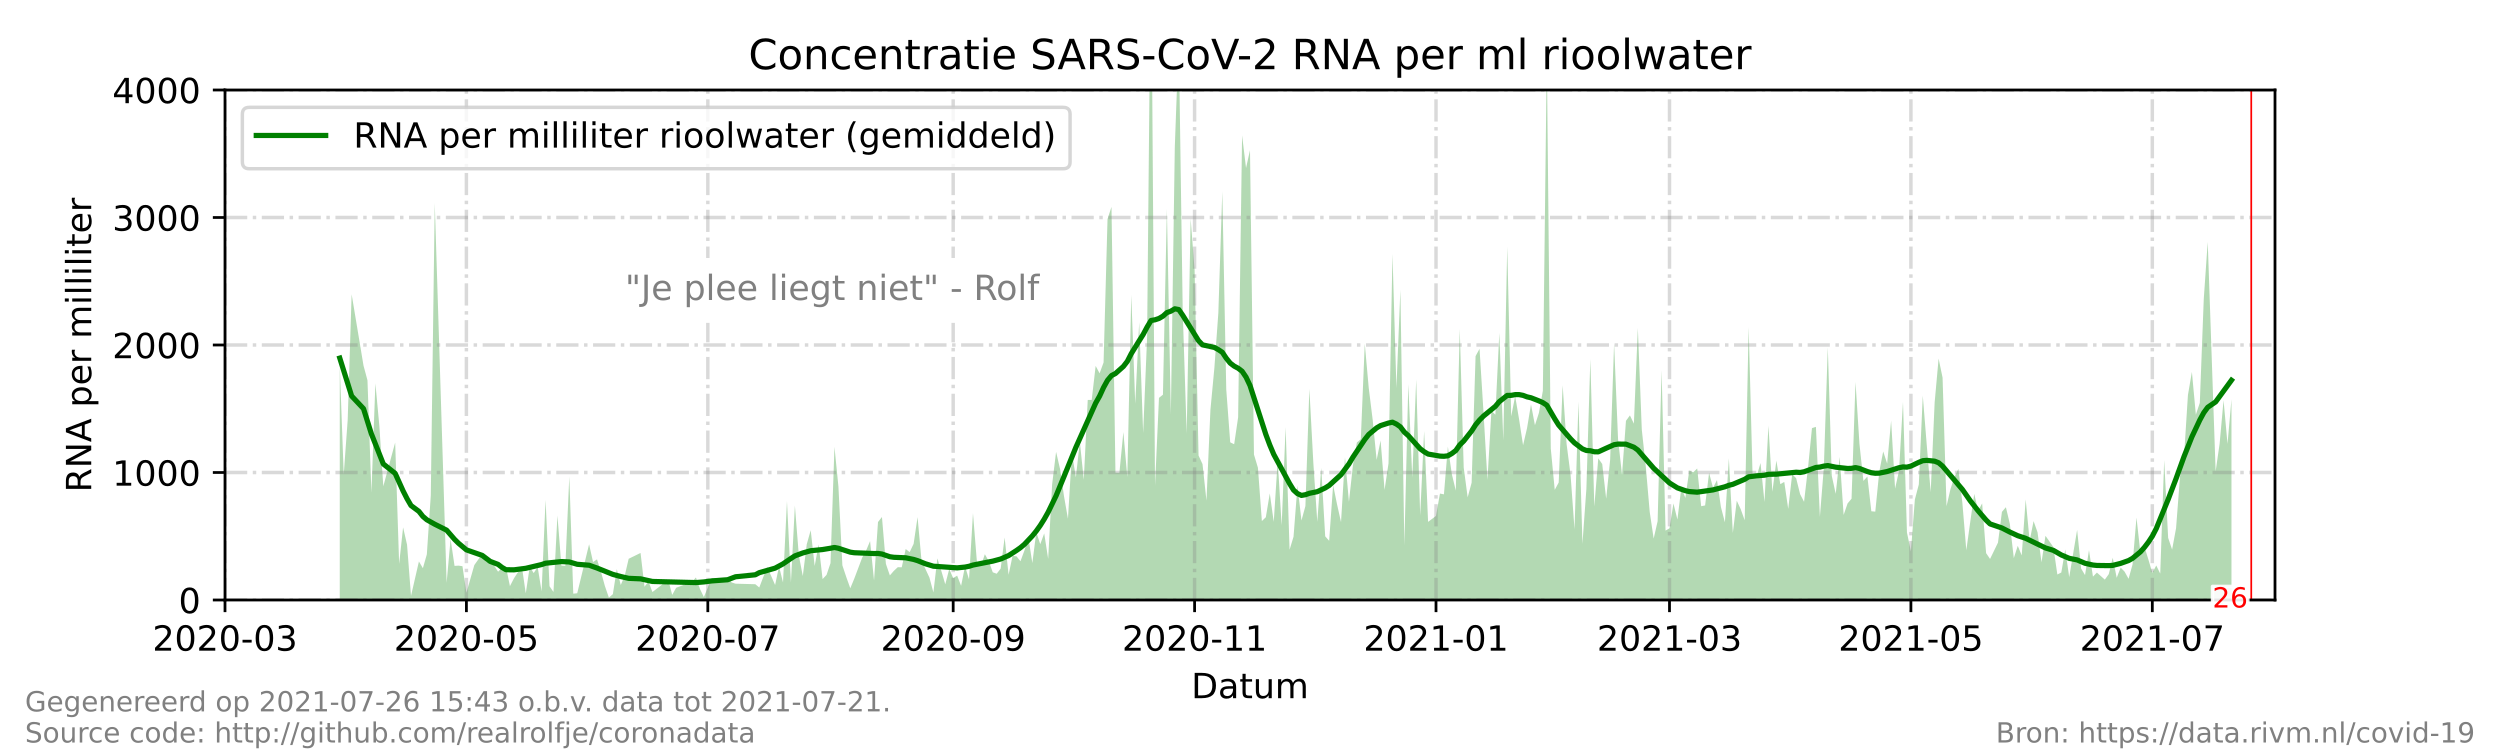 <?xml version="1.0" encoding="utf-8" standalone="no"?>
<!DOCTYPE svg PUBLIC "-//W3C//DTD SVG 1.1//EN"
  "http://www.w3.org/Graphics/SVG/1.1/DTD/svg11.dtd">
<!-- Created with matplotlib (https://matplotlib.org/) -->
<svg height="216pt" version="1.1" viewBox="0 0 720 216" width="720pt" xmlns="http://www.w3.org/2000/svg" xmlns:xlink="http://www.w3.org/1999/xlink">
 <defs>
  <style type="text/css">*{stroke-linecap:butt;stroke-linejoin:round;}</style>
 </defs>
 <g id="figure_1">
  <g id="patch_1">
   <path d="M 0 216 
L 720 216 
L 720 0 
L 0 0 
z
" style="fill:#ffffff;"/>
  </g>
  <g id="axes_1">
   <g id="patch_2">
    <path d="M 64.8 172.8 
L 655.2 172.8 
L 655.2 25.92 
L 64.8 25.92 
z
" style="fill:#ffffff;"/>
   </g>
   <g id="PolyCollection_1">
    <path clip-path="url(#p4cf511cd82)" d="M 97.853 172.8 
L 97.853 172.8 
L 98.993 172.8 
L 100.133 172.8 
L 101.273 172.8 
L 104.692 172.8 
L 105.832 172.8 
L 106.971 172.8 
L 108.111 172.8 
L 109.251 172.8 
L 110.391 172.8 
L 113.81 172.8 
L 114.95 172.8 
L 116.09 172.8 
L 117.229 172.8 
L 118.369 172.8 
L 120.649 172.8 
L 121.788 172.8 
L 122.928 172.8 
L 124.068 172.8 
L 125.208 172.8 
L 128.627 172.8 
L 129.767 172.8 
L 130.907 172.8 
L 132.046 172.8 
L 133.186 172.8 
L 134.326 172.8 
L 136.605 172.8 
L 138.885 172.8 
L 140.025 172.8 
L 141.164 172.8 
L 143.444 172.8 
L 144.584 172.8 
L 145.724 172.8 
L 146.863 172.8 
L 148.003 172.8 
L 150.283 172.8 
L 151.422 172.8 
L 152.562 172.8 
L 153.702 172.8 
L 154.842 172.8 
L 155.981 172.8 
L 157.121 172.8 
L 158.261 172.8 
L 159.401 172.8 
L 160.541 172.8 
L 161.68 172.8 
L 162.82 172.8 
L 163.96 172.8 
L 165.1 172.8 
L 166.239 172.8 
L 169.659 172.8 
L 170.798 172.8 
L 171.938 172.8 
L 173.078 172.8 
L 174.218 172.8 
L 175.358 172.8 
L 176.497 172.8 
L 177.637 172.8 
L 178.777 172.8 
L 179.917 172.8 
L 181.056 172.8 
L 184.476 172.8 
L 185.615 172.8 
L 186.755 172.8 
L 187.895 172.8 
L 192.454 172.8 
L 193.594 172.8 
L 194.734 172.8 
L 199.293 172.8 
L 200.432 172.8 
L 201.572 172.8 
L 202.712 172.8 
L 204.992 172.8 
L 209.551 172.8 
L 210.69 172.8 
L 211.83 172.8 
L 217.529 172.8 
L 218.669 172.8 
L 220.948 172.8 
L 223.228 172.8 
L 224.368 172.8 
L 225.507 172.8 
L 226.647 172.8 
L 227.787 172.8 
L 228.927 172.8 
L 230.066 172.8 
L 231.206 172.8 
L 232.346 172.8 
L 233.486 172.8 
L 234.625 172.8 
L 235.765 172.8 
L 236.905 172.8 
L 238.045 172.8 
L 239.185 172.8 
L 240.324 172.8 
L 241.464 172.8 
L 242.604 172.8 
L 243.744 172.8 
L 244.883 172.8 
L 246.023 172.8 
L 248.303 172.8 
L 249.442 172.8 
L 250.582 172.8 
L 251.722 172.8 
L 252.862 172.8 
L 254.002 172.8 
L 255.141 172.8 
L 256.281 172.8 
L 257.421 172.8 
L 258.561 172.8 
L 259.7 172.8 
L 260.84 172.8 
L 261.98 172.8 
L 263.12 172.8 
L 264.259 172.8 
L 265.399 172.8 
L 266.539 172.8 
L 267.679 172.8 
L 268.819 172.8 
L 269.958 172.8 
L 271.098 172.8 
L 272.238 172.8 
L 273.378 172.8 
L 274.517 172.8 
L 275.657 172.8 
L 276.797 172.8 
L 277.937 172.8 
L 279.076 172.8 
L 280.216 172.8 
L 281.356 172.8 
L 282.496 172.8 
L 283.636 172.8 
L 284.775 172.8 
L 285.915 172.8 
L 287.055 172.8 
L 288.195 172.8 
L 289.334 172.8 
L 290.474 172.8 
L 291.614 172.8 
L 292.754 172.8 
L 293.893 172.8 
L 295.033 172.8 
L 296.173 172.8 
L 297.313 172.8 
L 298.453 172.8 
L 299.592 172.8 
L 300.732 172.8 
L 301.872 172.8 
L 303.012 172.8 
L 304.151 172.8 
L 305.291 172.8 
L 306.431 172.8 
L 307.571 172.8 
L 308.71 172.8 
L 309.85 172.8 
L 310.99 172.8 
L 312.13 172.8 
L 313.269 172.8 
L 314.409 172.8 
L 315.549 172.8 
L 316.689 172.8 
L 317.829 172.8 
L 318.968 172.8 
L 320.108 172.8 
L 321.248 172.8 
L 322.388 172.8 
L 323.527 172.8 
L 324.667 172.8 
L 325.807 172.8 
L 326.947 172.8 
L 328.086 172.8 
L 329.226 172.8 
L 330.366 172.8 
L 331.506 172.8 
L 332.646 172.8 
L 333.785 172.8 
L 334.925 172.8 
L 336.065 172.8 
L 337.205 172.8 
L 338.344 172.8 
L 339.484 172.8 
L 340.624 172.8 
L 341.764 172.8 
L 342.903 172.8 
L 344.043 172.8 
L 345.183 172.8 
L 346.323 172.8 
L 347.463 172.8 
L 348.602 172.8 
L 349.742 172.8 
L 350.882 172.8 
L 352.022 172.8 
L 353.161 172.8 
L 354.301 172.8 
L 355.441 172.8 
L 356.581 172.8 
L 357.72 172.8 
L 358.86 172.8 
L 360 172.8 
L 361.14 172.8 
L 362.28 172.8 
L 363.419 172.8 
L 364.559 172.8 
L 365.699 172.8 
L 366.839 172.8 
L 367.978 172.8 
L 369.118 172.8 
L 370.258 172.8 
L 371.398 172.8 
L 372.537 172.8 
L 373.677 172.8 
L 374.817 172.8 
L 375.957 172.8 
L 377.097 172.8 
L 378.236 172.8 
L 379.376 172.8 
L 380.516 172.8 
L 381.656 172.8 
L 382.795 172.8 
L 383.935 172.8 
L 385.075 172.8 
L 386.215 172.8 
L 387.354 172.8 
L 388.494 172.8 
L 389.634 172.8 
L 390.774 172.8 
L 391.914 172.8 
L 393.053 172.8 
L 394.193 172.8 
L 395.333 172.8 
L 396.473 172.8 
L 397.612 172.8 
L 398.752 172.8 
L 399.892 172.8 
L 401.032 172.8 
L 402.171 172.8 
L 403.311 172.8 
L 404.451 172.8 
L 405.591 172.8 
L 406.731 172.8 
L 407.87 172.8 
L 409.01 172.8 
L 410.15 172.8 
L 411.29 172.8 
L 413.569 172.8 
L 414.709 172.8 
L 415.849 172.8 
L 416.988 172.8 
L 418.128 172.8 
L 419.268 172.8 
L 420.408 172.8 
L 421.547 172.8 
L 422.687 172.8 
L 423.827 172.8 
L 424.967 172.8 
L 426.107 172.8 
L 427.246 172.8 
L 428.386 172.8 
L 429.526 172.8 
L 430.666 172.8 
L 431.805 172.8 
L 432.945 172.8 
L 434.085 172.8 
L 435.225 172.8 
L 436.364 172.8 
L 437.504 172.8 
L 438.644 172.8 
L 439.784 172.8 
L 440.924 172.8 
L 442.063 172.8 
L 443.203 172.8 
L 444.343 172.8 
L 445.483 172.8 
L 446.622 172.8 
L 447.762 172.8 
L 448.902 172.8 
L 450.042 172.8 
L 451.181 172.8 
L 452.321 172.8 
L 453.461 172.8 
L 454.601 172.8 
L 455.741 172.8 
L 456.88 172.8 
L 458.02 172.8 
L 459.16 172.8 
L 460.3 172.8 
L 461.439 172.8 
L 462.579 172.8 
L 463.719 172.8 
L 464.859 172.8 
L 465.998 172.8 
L 467.138 172.8 
L 468.278 172.8 
L 469.418 172.8 
L 470.558 172.8 
L 471.697 172.8 
L 472.837 172.8 
L 473.977 172.8 
L 475.117 172.8 
L 476.256 172.8 
L 477.396 172.8 
L 478.536 172.8 
L 479.676 172.8 
L 480.815 172.8 
L 481.955 172.8 
L 483.095 172.8 
L 484.235 172.8 
L 485.375 172.8 
L 486.514 172.8 
L 487.654 172.8 
L 488.794 172.8 
L 489.934 172.8 
L 491.073 172.8 
L 492.213 172.8 
L 493.353 172.8 
L 494.493 172.8 
L 495.632 172.8 
L 496.772 172.8 
L 497.912 172.8 
L 499.052 172.8 
L 500.192 172.8 
L 501.331 172.8 
L 502.471 172.8 
L 503.611 172.8 
L 504.751 172.8 
L 505.89 172.8 
L 507.03 172.8 
L 508.17 172.8 
L 509.31 172.8 
L 510.449 172.8 
L 511.589 172.8 
L 512.729 172.8 
L 513.869 172.8 
L 515.008 172.8 
L 516.148 172.8 
L 517.288 172.8 
L 518.428 172.8 
L 519.568 172.8 
L 520.707 172.8 
L 521.847 172.8 
L 522.987 172.8 
L 524.127 172.8 
L 525.266 172.8 
L 526.406 172.8 
L 527.546 172.8 
L 528.686 172.8 
L 529.825 172.8 
L 530.965 172.8 
L 532.105 172.8 
L 533.245 172.8 
L 534.385 172.8 
L 535.524 172.8 
L 536.664 172.8 
L 537.804 172.8 
L 538.944 172.8 
L 540.083 172.8 
L 541.223 172.8 
L 542.363 172.8 
L 543.503 172.8 
L 544.642 172.8 
L 545.782 172.8 
L 546.922 172.8 
L 548.062 172.8 
L 549.202 172.8 
L 550.341 172.8 
L 551.481 172.8 
L 552.621 172.8 
L 553.761 172.8 
L 554.9 172.8 
L 556.04 172.8 
L 557.18 172.8 
L 558.32 172.8 
L 559.459 172.8 
L 560.599 172.8 
L 561.739 172.8 
L 562.879 172.8 
L 564.019 172.8 
L 565.158 172.8 
L 566.298 172.8 
L 567.438 172.8 
L 568.578 172.8 
L 569.717 172.8 
L 570.857 172.8 
L 571.997 172.8 
L 573.137 172.8 
L 575.416 172.8 
L 576.556 172.8 
L 577.696 172.8 
L 578.836 172.8 
L 579.975 172.8 
L 581.115 172.8 
L 582.255 172.8 
L 583.395 172.8 
L 584.534 172.8 
L 585.674 172.8 
L 586.814 172.8 
L 587.954 172.8 
L 589.093 172.8 
L 591.373 172.8 
L 592.513 172.8 
L 593.653 172.8 
L 594.792 172.8 
L 595.932 172.8 
L 598.212 172.8 
L 599.351 172.8 
L 600.491 172.8 
L 601.631 172.8 
L 602.771 172.8 
L 603.91 172.8 
L 606.19 172.8 
L 607.33 172.8 
L 608.469 172.8 
L 609.609 172.8 
L 610.749 172.8 
L 611.889 172.8 
L 613.029 172.8 
L 614.168 172.8 
L 615.308 172.8 
L 616.448 172.8 
L 617.588 172.8 
L 618.727 172.8 
L 619.867 172.8 
L 621.007 172.8 
L 622.147 172.8 
L 623.286 172.8 
L 624.426 172.8 
L 625.566 172.8 
L 626.706 172.8 
L 627.846 172.8 
L 628.985 172.8 
L 630.125 172.8 
L 631.265 172.8 
L 632.405 172.8 
L 633.544 172.8 
L 634.684 172.8 
L 635.824 172.8 
L 638.103 172.8 
L 639.243 172.8 
L 640.383 172.8 
L 641.523 172.8 
L 642.663 172.8 
L 642.663 172.8 
L 642.663 114.993 
L 641.523 127.847 
L 640.383 115.283 
L 639.243 127.856 
L 638.103 135.751 
L 635.824 69.648 
L 634.684 86.114 
L 633.544 116.028 
L 632.405 119.431 
L 631.265 107.112 
L 630.125 113.785 
L 628.985 131.663 
L 627.846 137.207 
L 626.706 152.117 
L 625.566 158.282 
L 624.426 154.899 
L 623.286 132.477 
L 622.147 165.205 
L 621.007 162.866 
L 619.867 164.988 
L 618.727 161.118 
L 617.588 157.461 
L 616.448 159.327 
L 615.308 149.054 
L 614.168 162.572 
L 613.029 166.704 
L 611.889 164.642 
L 610.749 163.46 
L 609.609 166.404 
L 608.469 160.64 
L 607.33 165.344 
L 606.19 166.93 
L 603.91 164.902 
L 602.771 166.067 
L 601.631 158.437 
L 600.491 165.629 
L 599.351 163.719 
L 598.212 152.608 
L 595.932 166.233 
L 594.792 158.256 
L 593.653 164.879 
L 592.513 165.456 
L 591.373 157.558 
L 589.093 154.305 
L 587.954 161.943 
L 586.814 153.31 
L 585.674 150.077 
L 584.534 155.756 
L 583.395 143.826 
L 582.255 159.96 
L 581.115 157.186 
L 579.975 160.726 
L 578.836 150.879 
L 577.696 146.075 
L 576.556 147.417 
L 575.416 156.279 
L 573.137 160.982 
L 571.997 159.299 
L 570.857 144.98 
L 569.717 147.073 
L 568.578 142.245 
L 567.438 150.258 
L 566.298 158.486 
L 565.158 144.8 
L 564.019 135.033 
L 562.879 137.395 
L 561.739 140.844 
L 560.599 145.791 
L 559.459 108.764 
L 558.32 103.274 
L 557.18 115.867 
L 556.04 141.75 
L 554.9 128.094 
L 553.761 113.946 
L 552.621 139.508 
L 551.481 143.867 
L 550.341 158.805 
L 549.202 153.369 
L 548.062 115.734 
L 546.922 135.557 
L 545.782 140.719 
L 544.642 121.156 
L 543.503 133.518 
L 542.363 130.022 
L 541.223 135.888 
L 540.083 147.349 
L 538.944 147.25 
L 537.804 137.25 
L 536.664 138.498 
L 535.524 127.877 
L 534.385 110.025 
L 533.245 143.629 
L 532.105 144.987 
L 530.965 148.303 
L 529.825 131.619 
L 528.686 142.225 
L 527.546 137.005 
L 526.406 100.01 
L 525.266 134.671 
L 524.127 148.859 
L 522.987 122.941 
L 521.847 123.294 
L 520.707 134.731 
L 519.568 144.523 
L 518.428 142.307 
L 517.288 137.709 
L 516.148 136.601 
L 515.008 146.565 
L 513.869 138.795 
L 512.729 139.434 
L 511.589 132.654 
L 510.449 141.625 
L 509.31 122.591 
L 508.17 144.581 
L 507.03 133.344 
L 505.89 137.279 
L 504.751 137.381 
L 503.611 94.166 
L 502.471 149.84 
L 501.331 146.663 
L 500.192 144.207 
L 499.052 153.48 
L 497.912 131.994 
L 496.772 150.43 
L 495.632 146.066 
L 494.493 138.277 
L 493.353 140.477 
L 492.213 136.178 
L 491.073 145.566 
L 489.934 145.786 
L 488.794 134.927 
L 487.654 136.024 
L 486.514 135.503 
L 485.375 143.415 
L 484.235 140.346 
L 483.095 149.636 
L 481.955 144.992 
L 480.815 152.139 
L 479.676 152.825 
L 478.536 106.633 
L 477.396 150.115 
L 476.256 155.114 
L 475.117 147.421 
L 473.977 134.275 
L 472.837 123.744 
L 471.697 94.473 
L 470.558 122.019 
L 469.418 119.633 
L 468.278 121.197 
L 467.138 136.751 
L 465.998 126.442 
L 464.859 98.963 
L 463.719 132.442 
L 462.579 143.637 
L 461.439 133.632 
L 460.3 132 
L 459.16 145.905 
L 458.02 103.409 
L 456.88 140.758 
L 455.741 156.627 
L 454.601 115.696 
L 453.461 152.472 
L 452.321 136.729 
L 451.181 127.887 
L 450.042 110.957 
L 448.902 138.963 
L 447.762 141.078 
L 446.622 129.157 
L 445.483 15.712 
L 444.343 112.532 
L 443.203 118.928 
L 442.063 122.47 
L 440.924 116.457 
L 439.784 123.329 
L 438.644 128.23 
L 437.504 120.812 
L 436.364 114.08 
L 435.225 119.913 
L 434.085 71.007 
L 432.945 126.815 
L 431.805 95.872 
L 430.666 119.423 
L 429.526 118.32 
L 428.386 138.209 
L 427.246 118.677 
L 426.107 100.462 
L 424.967 102.561 
L 423.827 139.025 
L 422.687 143.231 
L 421.547 134.647 
L 420.408 94.723 
L 419.268 141.293 
L 418.128 136.553 
L 416.988 128.66 
L 415.849 142.372 
L 414.709 142.148 
L 413.569 148.584 
L 411.29 150.305 
L 410.15 124.142 
L 409.01 148.468 
L 407.87 109.286 
L 406.731 137.522 
L 405.591 110.628 
L 404.451 157.086 
L 403.311 83.455 
L 402.171 111.754 
L 401.032 73.117 
L 399.892 133.435 
L 398.752 141.108 
L 397.612 126.858 
L 396.473 132.451 
L 395.333 120.917 
L 394.193 111.695 
L 393.053 98.992 
L 391.914 126.495 
L 390.774 127.446 
L 389.634 134.093 
L 388.494 144.539 
L 387.354 131.685 
L 386.215 150.377 
L 385.075 145.287 
L 383.935 139.693 
L 382.795 155.752 
L 381.656 154.458 
L 380.516 134.724 
L 379.376 150.286 
L 378.236 133.218 
L 377.097 112.011 
L 375.957 145.753 
L 374.817 149.911 
L 373.677 139.843 
L 372.537 154.57 
L 371.398 158.327 
L 370.258 122.999 
L 369.118 151.34 
L 367.978 132.596 
L 366.839 150.302 
L 365.699 142.11 
L 364.559 148.963 
L 363.419 150.069 
L 362.28 134.701 
L 361.14 130.902 
L 360 43.241 
L 358.86 48.397 
L 357.72 38.977 
L 356.581 120.182 
L 355.441 127.946 
L 354.301 127.385 
L 353.161 112.16 
L 352.022 55.126 
L 350.882 90.137 
L 349.742 105.932 
L 348.602 118.055 
L 347.463 144.185 
L 346.323 133.664 
L 345.183 131.186 
L 344.043 77.782 
L 342.903 62.993 
L 341.764 124.886 
L 340.624 89.681 
L 339.484 11.011 
L 338.344 42.341 
L 337.205 119.391 
L 336.065 60.166 
L 334.925 113.669 
L 333.785 114.587 
L 332.646 139.859 
L 331.506 -22.679 
L 330.366 97.176 
L 329.226 124.696 
L 328.086 92.805 
L 326.947 116.29 
L 325.807 84.915 
L 324.667 137.417 
L 323.527 124.438 
L 322.388 136.154 
L 321.248 136.13 
L 320.108 59.585 
L 318.968 63.094 
L 317.829 104.391 
L 316.689 107.518 
L 315.549 105.396 
L 314.409 115.183 
L 313.269 115.189 
L 312.13 138.174 
L 310.99 127.216 
L 309.85 137.479 
L 308.71 130.384 
L 307.571 149.41 
L 306.431 142.908 
L 305.291 135.057 
L 304.151 130.13 
L 303.012 139.512 
L 301.872 160.951 
L 300.732 153.627 
L 299.592 156.722 
L 298.453 153.248 
L 297.313 162.16 
L 296.173 154.785 
L 295.033 158.549 
L 293.893 161.634 
L 292.754 160.213 
L 291.614 160.108 
L 290.474 165.529 
L 289.334 154.798 
L 288.195 163.753 
L 287.055 165.228 
L 285.915 164.822 
L 284.775 161.647 
L 283.636 159.609 
L 282.496 162.996 
L 281.356 161.887 
L 280.216 147.794 
L 279.076 166.873 
L 277.937 163.08 
L 276.797 168.724 
L 275.657 165.777 
L 274.517 166.49 
L 273.378 163.888 
L 272.238 168.283 
L 271.098 164.4 
L 269.958 160.817 
L 268.819 170.634 
L 267.679 166.35 
L 266.539 163.897 
L 265.399 161.468 
L 264.259 148.932 
L 263.12 156.643 
L 261.98 159.018 
L 260.84 158.112 
L 259.7 163.384 
L 258.561 163.349 
L 257.421 164.412 
L 256.281 165.721 
L 255.141 162.396 
L 254.002 148.895 
L 252.862 150.352 
L 251.722 167.189 
L 250.582 155.83 
L 249.442 158.553 
L 248.303 160.618 
L 246.023 166.668 
L 244.883 169.422 
L 243.744 166.227 
L 242.604 162.817 
L 241.464 140.103 
L 240.324 128.695 
L 239.185 162.183 
L 238.045 165.566 
L 236.905 166.778 
L 235.765 156.798 
L 234.625 163.008 
L 233.486 152.71 
L 232.346 156.739 
L 231.206 165.897 
L 230.066 159.985 
L 228.927 145.609 
L 227.787 167.769 
L 226.647 144.33 
L 225.507 167.749 
L 224.368 163.124 
L 223.228 168.479 
L 220.948 163.253 
L 218.669 169.201 
L 217.529 168.254 
L 211.83 168.1 
L 210.69 167.733 
L 209.551 166.411 
L 204.992 166.484 
L 202.712 171.955 
L 201.572 169.587 
L 200.432 166.319 
L 199.293 167.586 
L 194.734 169.275 
L 193.594 171.331 
L 192.454 166.998 
L 187.895 170.505 
L 186.755 167.451 
L 185.615 168.981 
L 184.476 159.25 
L 181.056 160.927 
L 179.917 165.816 
L 178.777 168.476 
L 177.637 163.895 
L 176.497 171.129 
L 175.358 172.102 
L 174.218 168.798 
L 173.078 164.685 
L 171.938 161.092 
L 170.798 161.87 
L 169.659 156.753 
L 166.239 170.854 
L 165.1 170.976 
L 163.96 137.218 
L 162.82 162.977 
L 161.68 162.895 
L 160.541 148.491 
L 159.401 170.487 
L 158.261 168.834 
L 157.121 143.96 
L 155.981 170.303 
L 154.842 163.29 
L 153.702 165.052 
L 152.562 163.198 
L 151.422 170.891 
L 150.283 163.069 
L 148.003 166.59 
L 146.863 168.807 
L 145.724 163.295 
L 144.584 163.534 
L 143.444 164.648 
L 141.164 161.123 
L 140.025 161.851 
L 138.885 159.528 
L 136.605 162.739 
L 134.326 170.707 
L 133.186 163.069 
L 132.046 162.901 
L 130.907 162.975 
L 129.767 155.233 
L 128.627 167.843 
L 125.208 58.454 
L 124.068 142.646 
L 122.928 159.659 
L 121.788 163.644 
L 120.649 161.692 
L 118.369 171.625 
L 117.229 156.871 
L 116.09 151.882 
L 114.95 162.402 
L 113.81 127.456 
L 110.391 140.046 
L 109.251 122.622 
L 108.111 110.402 
L 106.971 141.895 
L 105.832 109.531 
L 104.692 105.296 
L 101.273 84.758 
L 100.133 120.996 
L 98.993 136.657 
L 97.853 105.345 
z
" style="fill:#008000;fill-opacity:0.3;"/>
   </g>
   <g id="matplotlib.axis_1">
    <g id="xtick_1">
     <g id="line2d_1">
      <path clip-path="url(#p4cf511cd82)" d="M 64.8 172.8 
L 64.8 25.92 
" style="fill:none;stroke:#808080;stroke-dasharray:6.4,1.6,1,1.6;stroke-dashoffset:0;stroke-opacity:0.3;"/>
     </g>
     <g id="line2d_2">
      <defs>
       <path d="M 0 0 
L 0 3.5 
" id="m8abfbc5724" style="stroke:#000000;stroke-width:0.8;"/>
      </defs>
      <g>
       <use style="stroke:#000000;stroke-width:0.8;" x="64.8" xlink:href="#m8abfbc5724" y="172.8"/>
      </g>
     </g>
     <g id="text_1">
      <!-- 2020-03 -->
      <g transform="translate(43.909 187.398)scale(0.1 -0.1)">
       <defs>
        <path d="M 19.188 8.297 
L 53.609 8.297 
L 53.609 0 
L 7.328 0 
L 7.328 8.297 
Q 12.938 14.109 22.625 23.891 
Q 32.328 33.688 34.812 36.531 
Q 39.547 41.844 41.422 45.531 
Q 43.312 49.219 43.312 52.781 
Q 43.312 58.594 39.234 62.25 
Q 35.156 65.922 28.609 65.922 
Q 23.969 65.922 18.812 64.312 
Q 13.672 62.703 7.812 59.422 
L 7.812 69.391 
Q 13.766 71.781 18.938 73 
Q 24.125 74.219 28.422 74.219 
Q 39.75 74.219 46.484 68.547 
Q 53.219 62.891 53.219 53.422 
Q 53.219 48.922 51.531 44.891 
Q 49.859 40.875 45.406 35.406 
Q 44.188 33.984 37.641 27.219 
Q 31.109 20.453 19.188 8.297 
z
" id="DejaVuSans-50"/>
        <path d="M 31.781 66.406 
Q 24.172 66.406 20.328 58.906 
Q 16.5 51.422 16.5 36.375 
Q 16.5 21.391 20.328 13.891 
Q 24.172 6.391 31.781 6.391 
Q 39.453 6.391 43.281 13.891 
Q 47.125 21.391 47.125 36.375 
Q 47.125 51.422 43.281 58.906 
Q 39.453 66.406 31.781 66.406 
z
M 31.781 74.219 
Q 44.047 74.219 50.516 64.516 
Q 56.984 54.828 56.984 36.375 
Q 56.984 17.969 50.516 8.266 
Q 44.047 -1.422 31.781 -1.422 
Q 19.531 -1.422 13.062 8.266 
Q 6.594 17.969 6.594 36.375 
Q 6.594 54.828 13.062 64.516 
Q 19.531 74.219 31.781 74.219 
z
" id="DejaVuSans-48"/>
        <path d="M 4.891 31.391 
L 31.203 31.391 
L 31.203 23.391 
L 4.891 23.391 
z
" id="DejaVuSans-45"/>
        <path d="M 40.578 39.312 
Q 47.656 37.797 51.625 33 
Q 55.609 28.219 55.609 21.188 
Q 55.609 10.406 48.188 4.484 
Q 40.766 -1.422 27.094 -1.422 
Q 22.516 -1.422 17.656 -0.516 
Q 12.797 0.391 7.625 2.203 
L 7.625 11.719 
Q 11.719 9.328 16.594 8.109 
Q 21.484 6.891 26.812 6.891 
Q 36.078 6.891 40.938 10.547 
Q 45.797 14.203 45.797 21.188 
Q 45.797 27.641 41.281 31.266 
Q 36.766 34.906 28.719 34.906 
L 20.219 34.906 
L 20.219 43.016 
L 29.109 43.016 
Q 36.375 43.016 40.234 45.922 
Q 44.094 48.828 44.094 54.297 
Q 44.094 59.906 40.109 62.906 
Q 36.141 65.922 28.719 65.922 
Q 24.656 65.922 20.016 65.031 
Q 15.375 64.156 9.812 62.312 
L 9.812 71.094 
Q 15.438 72.656 20.344 73.438 
Q 25.25 74.219 29.594 74.219 
Q 40.828 74.219 47.359 69.109 
Q 53.906 64.016 53.906 55.328 
Q 53.906 49.266 50.438 45.094 
Q 46.969 40.922 40.578 39.312 
z
" id="DejaVuSans-51"/>
       </defs>
       <use xlink:href="#DejaVuSans-50"/>
       <use x="63.623" xlink:href="#DejaVuSans-48"/>
       <use x="127.246" xlink:href="#DejaVuSans-50"/>
       <use x="190.869" xlink:href="#DejaVuSans-48"/>
       <use x="254.492" xlink:href="#DejaVuSans-45"/>
       <use x="290.576" xlink:href="#DejaVuSans-48"/>
       <use x="354.199" xlink:href="#DejaVuSans-51"/>
      </g>
     </g>
    </g>
    <g id="xtick_2">
     <g id="line2d_3">
      <path clip-path="url(#p4cf511cd82)" d="M 134.326 172.8 
L 134.326 25.92 
" style="fill:none;stroke:#808080;stroke-dasharray:6.4,1.6,1,1.6;stroke-dashoffset:0;stroke-opacity:0.3;"/>
     </g>
     <g id="line2d_4">
      <g>
       <use style="stroke:#000000;stroke-width:0.8;" x="134.326" xlink:href="#m8abfbc5724" y="172.8"/>
      </g>
     </g>
     <g id="text_2">
      <!-- 2020-05 -->
      <g transform="translate(113.434 187.398)scale(0.1 -0.1)">
       <defs>
        <path d="M 10.797 72.906 
L 49.516 72.906 
L 49.516 64.594 
L 19.828 64.594 
L 19.828 46.734 
Q 21.969 47.469 24.109 47.828 
Q 26.266 48.188 28.422 48.188 
Q 40.625 48.188 47.75 41.5 
Q 54.891 34.812 54.891 23.391 
Q 54.891 11.625 47.562 5.094 
Q 40.234 -1.422 26.906 -1.422 
Q 22.312 -1.422 17.547 -0.641 
Q 12.797 0.141 7.719 1.703 
L 7.719 11.625 
Q 12.109 9.234 16.797 8.062 
Q 21.484 6.891 26.703 6.891 
Q 35.156 6.891 40.078 11.328 
Q 45.016 15.766 45.016 23.391 
Q 45.016 31 40.078 35.438 
Q 35.156 39.891 26.703 39.891 
Q 22.75 39.891 18.812 39.016 
Q 14.891 38.141 10.797 36.281 
z
" id="DejaVuSans-53"/>
       </defs>
       <use xlink:href="#DejaVuSans-50"/>
       <use x="63.623" xlink:href="#DejaVuSans-48"/>
       <use x="127.246" xlink:href="#DejaVuSans-50"/>
       <use x="190.869" xlink:href="#DejaVuSans-48"/>
       <use x="254.492" xlink:href="#DejaVuSans-45"/>
       <use x="290.576" xlink:href="#DejaVuSans-48"/>
       <use x="354.199" xlink:href="#DejaVuSans-53"/>
      </g>
     </g>
    </g>
    <g id="xtick_3">
     <g id="line2d_5">
      <path clip-path="url(#p4cf511cd82)" d="M 203.852 172.8 
L 203.852 25.92 
" style="fill:none;stroke:#808080;stroke-dasharray:6.4,1.6,1,1.6;stroke-dashoffset:0;stroke-opacity:0.3;"/>
     </g>
     <g id="line2d_6">
      <g>
       <use style="stroke:#000000;stroke-width:0.8;" x="203.852" xlink:href="#m8abfbc5724" y="172.8"/>
      </g>
     </g>
     <g id="text_3">
      <!-- 2020-07 -->
      <g transform="translate(182.96 187.398)scale(0.1 -0.1)">
       <defs>
        <path d="M 8.203 72.906 
L 55.078 72.906 
L 55.078 68.703 
L 28.609 0 
L 18.312 0 
L 43.219 64.594 
L 8.203 64.594 
z
" id="DejaVuSans-55"/>
       </defs>
       <use xlink:href="#DejaVuSans-50"/>
       <use x="63.623" xlink:href="#DejaVuSans-48"/>
       <use x="127.246" xlink:href="#DejaVuSans-50"/>
       <use x="190.869" xlink:href="#DejaVuSans-48"/>
       <use x="254.492" xlink:href="#DejaVuSans-45"/>
       <use x="290.576" xlink:href="#DejaVuSans-48"/>
       <use x="354.199" xlink:href="#DejaVuSans-55"/>
      </g>
     </g>
    </g>
    <g id="xtick_4">
     <g id="line2d_7">
      <path clip-path="url(#p4cf511cd82)" d="M 274.517 172.8 
L 274.517 25.92 
" style="fill:none;stroke:#808080;stroke-dasharray:6.4,1.6,1,1.6;stroke-dashoffset:0;stroke-opacity:0.3;"/>
     </g>
     <g id="line2d_8">
      <g>
       <use style="stroke:#000000;stroke-width:0.8;" x="274.517" xlink:href="#m8abfbc5724" y="172.8"/>
      </g>
     </g>
     <g id="text_4">
      <!-- 2020-09 -->
      <g transform="translate(253.626 187.398)scale(0.1 -0.1)">
       <defs>
        <path d="M 10.984 1.516 
L 10.984 10.5 
Q 14.703 8.734 18.5 7.812 
Q 22.312 6.891 25.984 6.891 
Q 35.75 6.891 40.891 13.453 
Q 46.047 20.016 46.781 33.406 
Q 43.953 29.203 39.594 26.953 
Q 35.25 24.703 29.984 24.703 
Q 19.047 24.703 12.672 31.312 
Q 6.297 37.938 6.297 49.422 
Q 6.297 60.641 12.938 67.422 
Q 19.578 74.219 30.609 74.219 
Q 43.266 74.219 49.922 64.516 
Q 56.594 54.828 56.594 36.375 
Q 56.594 19.141 48.406 8.859 
Q 40.234 -1.422 26.422 -1.422 
Q 22.703 -1.422 18.891 -0.688 
Q 15.094 0.047 10.984 1.516 
z
M 30.609 32.422 
Q 37.25 32.422 41.125 36.953 
Q 45.016 41.5 45.016 49.422 
Q 45.016 57.281 41.125 61.844 
Q 37.25 66.406 30.609 66.406 
Q 23.969 66.406 20.094 61.844 
Q 16.219 57.281 16.219 49.422 
Q 16.219 41.5 20.094 36.953 
Q 23.969 32.422 30.609 32.422 
z
" id="DejaVuSans-57"/>
       </defs>
       <use xlink:href="#DejaVuSans-50"/>
       <use x="63.623" xlink:href="#DejaVuSans-48"/>
       <use x="127.246" xlink:href="#DejaVuSans-50"/>
       <use x="190.869" xlink:href="#DejaVuSans-48"/>
       <use x="254.492" xlink:href="#DejaVuSans-45"/>
       <use x="290.576" xlink:href="#DejaVuSans-48"/>
       <use x="354.199" xlink:href="#DejaVuSans-57"/>
      </g>
     </g>
    </g>
    <g id="xtick_5">
     <g id="line2d_9">
      <path clip-path="url(#p4cf511cd82)" d="M 344.043 172.8 
L 344.043 25.92 
" style="fill:none;stroke:#808080;stroke-dasharray:6.4,1.6,1,1.6;stroke-dashoffset:0;stroke-opacity:0.3;"/>
     </g>
     <g id="line2d_10">
      <g>
       <use style="stroke:#000000;stroke-width:0.8;" x="344.043" xlink:href="#m8abfbc5724" y="172.8"/>
      </g>
     </g>
     <g id="text_5">
      <!-- 2020-11 -->
      <g transform="translate(323.152 187.398)scale(0.1 -0.1)">
       <defs>
        <path d="M 12.406 8.297 
L 28.516 8.297 
L 28.516 63.922 
L 10.984 60.406 
L 10.984 69.391 
L 28.422 72.906 
L 38.281 72.906 
L 38.281 8.297 
L 54.391 8.297 
L 54.391 0 
L 12.406 0 
z
" id="DejaVuSans-49"/>
       </defs>
       <use xlink:href="#DejaVuSans-50"/>
       <use x="63.623" xlink:href="#DejaVuSans-48"/>
       <use x="127.246" xlink:href="#DejaVuSans-50"/>
       <use x="190.869" xlink:href="#DejaVuSans-48"/>
       <use x="254.492" xlink:href="#DejaVuSans-45"/>
       <use x="290.576" xlink:href="#DejaVuSans-49"/>
       <use x="354.199" xlink:href="#DejaVuSans-49"/>
      </g>
     </g>
    </g>
    <g id="xtick_6">
     <g id="line2d_11">
      <path clip-path="url(#p4cf511cd82)" d="M 413.569 172.8 
L 413.569 25.92 
" style="fill:none;stroke:#808080;stroke-dasharray:6.4,1.6,1,1.6;stroke-dashoffset:0;stroke-opacity:0.3;"/>
     </g>
     <g id="line2d_12">
      <g>
       <use style="stroke:#000000;stroke-width:0.8;" x="413.569" xlink:href="#m8abfbc5724" y="172.8"/>
      </g>
     </g>
     <g id="text_6">
      <!-- 2021-01 -->
      <g transform="translate(392.678 187.398)scale(0.1 -0.1)">
       <use xlink:href="#DejaVuSans-50"/>
       <use x="63.623" xlink:href="#DejaVuSans-48"/>
       <use x="127.246" xlink:href="#DejaVuSans-50"/>
       <use x="190.869" xlink:href="#DejaVuSans-49"/>
       <use x="254.492" xlink:href="#DejaVuSans-45"/>
       <use x="290.576" xlink:href="#DejaVuSans-48"/>
       <use x="354.199" xlink:href="#DejaVuSans-49"/>
      </g>
     </g>
    </g>
    <g id="xtick_7">
     <g id="line2d_13">
      <path clip-path="url(#p4cf511cd82)" d="M 480.815 172.8 
L 480.815 25.92 
" style="fill:none;stroke:#808080;stroke-dasharray:6.4,1.6,1,1.6;stroke-dashoffset:0;stroke-opacity:0.3;"/>
     </g>
     <g id="line2d_14">
      <g>
       <use style="stroke:#000000;stroke-width:0.8;" x="480.815" xlink:href="#m8abfbc5724" y="172.8"/>
      </g>
     </g>
     <g id="text_7">
      <!-- 2021-03 -->
      <g transform="translate(459.924 187.398)scale(0.1 -0.1)">
       <use xlink:href="#DejaVuSans-50"/>
       <use x="63.623" xlink:href="#DejaVuSans-48"/>
       <use x="127.246" xlink:href="#DejaVuSans-50"/>
       <use x="190.869" xlink:href="#DejaVuSans-49"/>
       <use x="254.492" xlink:href="#DejaVuSans-45"/>
       <use x="290.576" xlink:href="#DejaVuSans-48"/>
       <use x="354.199" xlink:href="#DejaVuSans-51"/>
      </g>
     </g>
    </g>
    <g id="xtick_8">
     <g id="line2d_15">
      <path clip-path="url(#p4cf511cd82)" d="M 550.341 172.8 
L 550.341 25.92 
" style="fill:none;stroke:#808080;stroke-dasharray:6.4,1.6,1,1.6;stroke-dashoffset:0;stroke-opacity:0.3;"/>
     </g>
     <g id="line2d_16">
      <g>
       <use style="stroke:#000000;stroke-width:0.8;" x="550.341" xlink:href="#m8abfbc5724" y="172.8"/>
      </g>
     </g>
     <g id="text_8">
      <!-- 2021-05 -->
      <g transform="translate(529.45 187.398)scale(0.1 -0.1)">
       <use xlink:href="#DejaVuSans-50"/>
       <use x="63.623" xlink:href="#DejaVuSans-48"/>
       <use x="127.246" xlink:href="#DejaVuSans-50"/>
       <use x="190.869" xlink:href="#DejaVuSans-49"/>
       <use x="254.492" xlink:href="#DejaVuSans-45"/>
       <use x="290.576" xlink:href="#DejaVuSans-48"/>
       <use x="354.199" xlink:href="#DejaVuSans-53"/>
      </g>
     </g>
    </g>
    <g id="xtick_9">
     <g id="line2d_17">
      <path clip-path="url(#p4cf511cd82)" d="M 619.867 172.8 
L 619.867 25.92 
" style="fill:none;stroke:#808080;stroke-dasharray:6.4,1.6,1,1.6;stroke-dashoffset:0;stroke-opacity:0.3;"/>
     </g>
     <g id="line2d_18">
      <g>
       <use style="stroke:#000000;stroke-width:0.8;" x="619.867" xlink:href="#m8abfbc5724" y="172.8"/>
      </g>
     </g>
     <g id="text_9">
      <!-- 2021-07 -->
      <g transform="translate(598.976 187.398)scale(0.1 -0.1)">
       <use xlink:href="#DejaVuSans-50"/>
       <use x="63.623" xlink:href="#DejaVuSans-48"/>
       <use x="127.246" xlink:href="#DejaVuSans-50"/>
       <use x="190.869" xlink:href="#DejaVuSans-49"/>
       <use x="254.492" xlink:href="#DejaVuSans-45"/>
       <use x="290.576" xlink:href="#DejaVuSans-48"/>
       <use x="354.199" xlink:href="#DejaVuSans-55"/>
      </g>
     </g>
    </g>
    <g id="text_10">
     <!-- Datum -->
     <g transform="translate(343.087 201.077)scale(0.1 -0.1)">
      <defs>
       <path d="M 19.672 64.797 
L 19.672 8.109 
L 31.594 8.109 
Q 46.688 8.109 53.688 14.938 
Q 60.688 21.781 60.688 36.531 
Q 60.688 51.172 53.688 57.984 
Q 46.688 64.797 31.594 64.797 
z
M 9.812 72.906 
L 30.078 72.906 
Q 51.266 72.906 61.172 64.094 
Q 71.094 55.281 71.094 36.531 
Q 71.094 17.672 61.125 8.828 
Q 51.172 0 30.078 0 
L 9.812 0 
z
" id="DejaVuSans-68"/>
       <path d="M 34.281 27.484 
Q 23.391 27.484 19.188 25 
Q 14.984 22.516 14.984 16.5 
Q 14.984 11.719 18.141 8.906 
Q 21.297 6.109 26.703 6.109 
Q 34.188 6.109 38.703 11.406 
Q 43.219 16.703 43.219 25.484 
L 43.219 27.484 
z
M 52.203 31.203 
L 52.203 0 
L 43.219 0 
L 43.219 8.297 
Q 40.141 3.328 35.547 0.953 
Q 30.953 -1.422 24.312 -1.422 
Q 15.922 -1.422 10.953 3.297 
Q 6 8.016 6 15.922 
Q 6 25.141 12.172 29.828 
Q 18.359 34.516 30.609 34.516 
L 43.219 34.516 
L 43.219 35.406 
Q 43.219 41.609 39.141 45 
Q 35.062 48.391 27.688 48.391 
Q 23 48.391 18.547 47.266 
Q 14.109 46.141 10.016 43.891 
L 10.016 52.203 
Q 14.938 54.109 19.578 55.047 
Q 24.219 56 28.609 56 
Q 40.484 56 46.344 49.844 
Q 52.203 43.703 52.203 31.203 
z
" id="DejaVuSans-97"/>
       <path d="M 18.312 70.219 
L 18.312 54.688 
L 36.812 54.688 
L 36.812 47.703 
L 18.312 47.703 
L 18.312 18.016 
Q 18.312 11.328 20.141 9.422 
Q 21.969 7.516 27.594 7.516 
L 36.812 7.516 
L 36.812 0 
L 27.594 0 
Q 17.188 0 13.234 3.875 
Q 9.281 7.766 9.281 18.016 
L 9.281 47.703 
L 2.688 47.703 
L 2.688 54.688 
L 9.281 54.688 
L 9.281 70.219 
z
" id="DejaVuSans-116"/>
       <path d="M 8.5 21.578 
L 8.5 54.688 
L 17.484 54.688 
L 17.484 21.922 
Q 17.484 14.156 20.5 10.266 
Q 23.531 6.391 29.594 6.391 
Q 36.859 6.391 41.078 11.031 
Q 45.312 15.672 45.312 23.688 
L 45.312 54.688 
L 54.297 54.688 
L 54.297 0 
L 45.312 0 
L 45.312 8.406 
Q 42.047 3.422 37.719 1 
Q 33.406 -1.422 27.688 -1.422 
Q 18.266 -1.422 13.375 4.438 
Q 8.5 10.297 8.5 21.578 
z
M 31.109 56 
z
" id="DejaVuSans-117"/>
       <path d="M 52 44.188 
Q 55.375 50.25 60.062 53.125 
Q 64.75 56 71.094 56 
Q 79.641 56 84.281 50.016 
Q 88.922 44.047 88.922 33.016 
L 88.922 0 
L 79.891 0 
L 79.891 32.719 
Q 79.891 40.578 77.094 44.375 
Q 74.312 48.188 68.609 48.188 
Q 61.625 48.188 57.562 43.547 
Q 53.516 38.922 53.516 30.906 
L 53.516 0 
L 44.484 0 
L 44.484 32.719 
Q 44.484 40.625 41.703 44.406 
Q 38.922 48.188 33.109 48.188 
Q 26.219 48.188 22.156 43.531 
Q 18.109 38.875 18.109 30.906 
L 18.109 0 
L 9.078 0 
L 9.078 54.688 
L 18.109 54.688 
L 18.109 46.188 
Q 21.188 51.219 25.484 53.609 
Q 29.781 56 35.688 56 
Q 41.656 56 45.828 52.969 
Q 50 49.953 52 44.188 
z
" id="DejaVuSans-109"/>
      </defs>
      <use xlink:href="#DejaVuSans-68"/>
      <use x="77.002" xlink:href="#DejaVuSans-97"/>
      <use x="138.281" xlink:href="#DejaVuSans-116"/>
      <use x="177.49" xlink:href="#DejaVuSans-117"/>
      <use x="240.869" xlink:href="#DejaVuSans-109"/>
     </g>
    </g>
   </g>
   <g id="matplotlib.axis_2">
    <g id="ytick_1">
     <g id="line2d_19">
      <path clip-path="url(#p4cf511cd82)" d="M 64.8 172.8 
L 655.2 172.8 
" style="fill:none;stroke:#808080;stroke-dasharray:6.4,1.6,1,1.6;stroke-dashoffset:0;stroke-opacity:0.3;"/>
     </g>
     <g id="line2d_20">
      <defs>
       <path d="M 0 0 
L -3.5 0 
" id="mf0c24af8c3" style="stroke:#000000;stroke-width:0.8;"/>
      </defs>
      <g>
       <use style="stroke:#000000;stroke-width:0.8;" x="64.8" xlink:href="#mf0c24af8c3" y="172.8"/>
      </g>
     </g>
     <g id="text_11">
      <!-- 0 -->
      <g transform="translate(51.438 176.599)scale(0.1 -0.1)">
       <use xlink:href="#DejaVuSans-48"/>
      </g>
     </g>
    </g>
    <g id="ytick_2">
     <g id="line2d_21">
      <path clip-path="url(#p4cf511cd82)" d="M 64.8 136.08 
L 655.2 136.08 
" style="fill:none;stroke:#808080;stroke-dasharray:6.4,1.6,1,1.6;stroke-dashoffset:0;stroke-opacity:0.3;"/>
     </g>
     <g id="line2d_22">
      <g>
       <use style="stroke:#000000;stroke-width:0.8;" x="64.8" xlink:href="#mf0c24af8c3" y="136.08"/>
      </g>
     </g>
     <g id="text_12">
      <!-- 1000 -->
      <g transform="translate(32.35 139.879)scale(0.1 -0.1)">
       <use xlink:href="#DejaVuSans-49"/>
       <use x="63.623" xlink:href="#DejaVuSans-48"/>
       <use x="127.246" xlink:href="#DejaVuSans-48"/>
       <use x="190.869" xlink:href="#DejaVuSans-48"/>
      </g>
     </g>
    </g>
    <g id="ytick_3">
     <g id="line2d_23">
      <path clip-path="url(#p4cf511cd82)" d="M 64.8 99.36 
L 655.2 99.36 
" style="fill:none;stroke:#808080;stroke-dasharray:6.4,1.6,1,1.6;stroke-dashoffset:0;stroke-opacity:0.3;"/>
     </g>
     <g id="line2d_24">
      <g>
       <use style="stroke:#000000;stroke-width:0.8;" x="64.8" xlink:href="#mf0c24af8c3" y="99.36"/>
      </g>
     </g>
     <g id="text_13">
      <!-- 2000 -->
      <g transform="translate(32.35 103.159)scale(0.1 -0.1)">
       <use xlink:href="#DejaVuSans-50"/>
       <use x="63.623" xlink:href="#DejaVuSans-48"/>
       <use x="127.246" xlink:href="#DejaVuSans-48"/>
       <use x="190.869" xlink:href="#DejaVuSans-48"/>
      </g>
     </g>
    </g>
    <g id="ytick_4">
     <g id="line2d_25">
      <path clip-path="url(#p4cf511cd82)" d="M 64.8 62.64 
L 655.2 62.64 
" style="fill:none;stroke:#808080;stroke-dasharray:6.4,1.6,1,1.6;stroke-dashoffset:0;stroke-opacity:0.3;"/>
     </g>
     <g id="line2d_26">
      <g>
       <use style="stroke:#000000;stroke-width:0.8;" x="64.8" xlink:href="#mf0c24af8c3" y="62.64"/>
      </g>
     </g>
     <g id="text_14">
      <!-- 3000 -->
      <g transform="translate(32.35 66.439)scale(0.1 -0.1)">
       <use xlink:href="#DejaVuSans-51"/>
       <use x="63.623" xlink:href="#DejaVuSans-48"/>
       <use x="127.246" xlink:href="#DejaVuSans-48"/>
       <use x="190.869" xlink:href="#DejaVuSans-48"/>
      </g>
     </g>
    </g>
    <g id="ytick_5">
     <g id="line2d_27">
      <path clip-path="url(#p4cf511cd82)" d="M 64.8 25.92 
L 655.2 25.92 
" style="fill:none;stroke:#808080;stroke-dasharray:6.4,1.6,1,1.6;stroke-dashoffset:0;stroke-opacity:0.3;"/>
     </g>
     <g id="line2d_28">
      <g>
       <use style="stroke:#000000;stroke-width:0.8;" x="64.8" xlink:href="#mf0c24af8c3" y="25.92"/>
      </g>
     </g>
     <g id="text_15">
      <!-- 4000 -->
      <g transform="translate(32.35 29.719)scale(0.1 -0.1)">
       <defs>
        <path d="M 37.797 64.312 
L 12.891 25.391 
L 37.797 25.391 
z
M 35.203 72.906 
L 47.609 72.906 
L 47.609 25.391 
L 58.016 25.391 
L 58.016 17.188 
L 47.609 17.188 
L 47.609 0 
L 37.797 0 
L 37.797 17.188 
L 4.891 17.188 
L 4.891 26.703 
z
" id="DejaVuSans-52"/>
       </defs>
       <use xlink:href="#DejaVuSans-52"/>
       <use x="63.623" xlink:href="#DejaVuSans-48"/>
       <use x="127.246" xlink:href="#DejaVuSans-48"/>
       <use x="190.869" xlink:href="#DejaVuSans-48"/>
      </g>
     </g>
    </g>
    <g id="text_16">
     <!-- RNA per milliliter -->
     <g transform="translate(26.27 141.776)rotate(-90)scale(0.1 -0.1)">
      <defs>
       <path d="M 44.391 34.188 
Q 47.562 33.109 50.562 29.594 
Q 53.562 26.078 56.594 19.922 
L 66.609 0 
L 56 0 
L 46.688 18.703 
Q 43.062 26.031 39.672 28.422 
Q 36.281 30.812 30.422 30.812 
L 19.672 30.812 
L 19.672 0 
L 9.812 0 
L 9.812 72.906 
L 32.078 72.906 
Q 44.578 72.906 50.734 67.672 
Q 56.891 62.453 56.891 51.906 
Q 56.891 45.016 53.688 40.469 
Q 50.484 35.938 44.391 34.188 
z
M 19.672 64.797 
L 19.672 38.922 
L 32.078 38.922 
Q 39.203 38.922 42.844 42.219 
Q 46.484 45.516 46.484 51.906 
Q 46.484 58.297 42.844 61.547 
Q 39.203 64.797 32.078 64.797 
z
" id="DejaVuSans-82"/>
       <path d="M 9.812 72.906 
L 23.094 72.906 
L 55.422 11.922 
L 55.422 72.906 
L 64.984 72.906 
L 64.984 0 
L 51.703 0 
L 19.391 60.984 
L 19.391 0 
L 9.812 0 
z
" id="DejaVuSans-78"/>
       <path d="M 34.188 63.188 
L 20.797 26.906 
L 47.609 26.906 
z
M 28.609 72.906 
L 39.797 72.906 
L 67.578 0 
L 57.328 0 
L 50.688 18.703 
L 17.828 18.703 
L 11.188 0 
L 0.781 0 
z
" id="DejaVuSans-65"/>
       <path id="DejaVuSans-32"/>
       <path d="M 18.109 8.203 
L 18.109 -20.797 
L 9.078 -20.797 
L 9.078 54.688 
L 18.109 54.688 
L 18.109 46.391 
Q 20.953 51.266 25.266 53.625 
Q 29.594 56 35.594 56 
Q 45.562 56 51.781 48.094 
Q 58.016 40.188 58.016 27.297 
Q 58.016 14.406 51.781 6.484 
Q 45.562 -1.422 35.594 -1.422 
Q 29.594 -1.422 25.266 0.953 
Q 20.953 3.328 18.109 8.203 
z
M 48.688 27.297 
Q 48.688 37.203 44.609 42.844 
Q 40.531 48.484 33.406 48.484 
Q 26.266 48.484 22.188 42.844 
Q 18.109 37.203 18.109 27.297 
Q 18.109 17.391 22.188 11.75 
Q 26.266 6.109 33.406 6.109 
Q 40.531 6.109 44.609 11.75 
Q 48.688 17.391 48.688 27.297 
z
" id="DejaVuSans-112"/>
       <path d="M 56.203 29.594 
L 56.203 25.203 
L 14.891 25.203 
Q 15.484 15.922 20.484 11.062 
Q 25.484 6.203 34.422 6.203 
Q 39.594 6.203 44.453 7.469 
Q 49.312 8.734 54.109 11.281 
L 54.109 2.781 
Q 49.266 0.734 44.188 -0.344 
Q 39.109 -1.422 33.891 -1.422 
Q 20.797 -1.422 13.156 6.188 
Q 5.516 13.812 5.516 26.812 
Q 5.516 40.234 12.766 48.109 
Q 20.016 56 32.328 56 
Q 43.359 56 49.781 48.891 
Q 56.203 41.797 56.203 29.594 
z
M 47.219 32.234 
Q 47.125 39.594 43.094 43.984 
Q 39.062 48.391 32.422 48.391 
Q 24.906 48.391 20.391 44.141 
Q 15.875 39.891 15.188 32.172 
z
" id="DejaVuSans-101"/>
       <path d="M 41.109 46.297 
Q 39.594 47.172 37.812 47.578 
Q 36.031 48 33.891 48 
Q 26.266 48 22.188 43.047 
Q 18.109 38.094 18.109 28.812 
L 18.109 0 
L 9.078 0 
L 9.078 54.688 
L 18.109 54.688 
L 18.109 46.188 
Q 20.953 51.172 25.484 53.578 
Q 30.031 56 36.531 56 
Q 37.453 56 38.578 55.875 
Q 39.703 55.766 41.062 55.516 
z
" id="DejaVuSans-114"/>
       <path d="M 9.422 54.688 
L 18.406 54.688 
L 18.406 0 
L 9.422 0 
z
M 9.422 75.984 
L 18.406 75.984 
L 18.406 64.594 
L 9.422 64.594 
z
" id="DejaVuSans-105"/>
       <path d="M 9.422 75.984 
L 18.406 75.984 
L 18.406 0 
L 9.422 0 
z
" id="DejaVuSans-108"/>
      </defs>
      <use xlink:href="#DejaVuSans-82"/>
      <use x="69.482" xlink:href="#DejaVuSans-78"/>
      <use x="144.287" xlink:href="#DejaVuSans-65"/>
      <use x="212.695" xlink:href="#DejaVuSans-32"/>
      <use x="244.482" xlink:href="#DejaVuSans-112"/>
      <use x="307.959" xlink:href="#DejaVuSans-101"/>
      <use x="369.482" xlink:href="#DejaVuSans-114"/>
      <use x="410.596" xlink:href="#DejaVuSans-32"/>
      <use x="442.383" xlink:href="#DejaVuSans-109"/>
      <use x="539.795" xlink:href="#DejaVuSans-105"/>
      <use x="567.578" xlink:href="#DejaVuSans-108"/>
      <use x="595.361" xlink:href="#DejaVuSans-108"/>
      <use x="623.145" xlink:href="#DejaVuSans-105"/>
      <use x="650.928" xlink:href="#DejaVuSans-108"/>
      <use x="678.711" xlink:href="#DejaVuSans-105"/>
      <use x="706.494" xlink:href="#DejaVuSans-116"/>
      <use x="745.703" xlink:href="#DejaVuSans-101"/>
      <use x="807.227" xlink:href="#DejaVuSans-114"/>
     </g>
    </g>
   </g>
   <g id="line2d_29">
    <path clip-path="url(#p4cf511cd82)" d="M 97.853 103.124 
L 101.273 114.057 
L 104.692 117.701 
L 106.971 124.99 
L 110.391 133.619 
L 113.81 136.336 
L 116.09 141.389 
L 117.229 143.626 
L 118.369 145.592 
L 120.649 147.281 
L 121.788 148.729 
L 122.928 149.695 
L 125.208 150.972 
L 128.627 152.688 
L 130.907 155.327 
L 132.046 156.448 
L 134.326 158.362 
L 138.885 159.952 
L 141.164 161.674 
L 143.444 162.543 
L 144.584 163.416 
L 145.724 164.077 
L 148.003 164.112 
L 151.422 163.672 
L 155.981 162.591 
L 157.121 162.209 
L 161.68 161.732 
L 163.96 161.842 
L 166.239 162.515 
L 169.659 162.783 
L 171.938 163.591 
L 176.497 165.422 
L 178.777 166.039 
L 181.056 166.561 
L 184.476 166.707 
L 187.895 167.459 
L 200.432 167.784 
L 202.712 167.596 
L 204.992 167.303 
L 209.551 166.968 
L 211.83 166.111 
L 217.529 165.539 
L 218.669 164.931 
L 223.228 163.628 
L 225.507 162.397 
L 227.787 160.839 
L 228.927 160.094 
L 231.206 159.253 
L 233.486 158.61 
L 236.905 158.267 
L 239.185 157.892 
L 240.324 157.671 
L 241.464 157.9 
L 244.883 159.02 
L 246.023 159.189 
L 251.722 159.419 
L 252.862 159.395 
L 254.002 159.562 
L 256.281 160.342 
L 257.421 160.499 
L 260.84 160.645 
L 263.12 161.116 
L 264.259 161.464 
L 266.539 162.373 
L 268.819 163.068 
L 275.657 163.541 
L 277.937 163.316 
L 279.076 163.094 
L 280.216 162.735 
L 285.915 161.608 
L 288.195 160.991 
L 290.474 160.005 
L 292.754 158.534 
L 293.893 157.726 
L 295.033 156.764 
L 297.313 154.342 
L 298.453 152.934 
L 299.592 151.338 
L 300.732 149.525 
L 301.872 147.493 
L 304.151 142.784 
L 306.431 137.242 
L 309.85 128.836 
L 315.549 116.098 
L 316.689 114.072 
L 317.829 111.592 
L 318.968 109.53 
L 320.108 108.169 
L 321.248 107.574 
L 323.527 105.546 
L 324.667 104.071 
L 325.807 101.848 
L 328.086 98.139 
L 329.226 96.331 
L 330.366 94.19 
L 331.506 92.298 
L 332.646 92.101 
L 333.785 91.721 
L 334.925 91.056 
L 336.065 90.025 
L 337.205 89.621 
L 338.344 88.936 
L 339.484 89.15 
L 340.624 90.801 
L 345.183 98.132 
L 346.323 99.319 
L 349.742 100.059 
L 350.882 100.692 
L 352.022 101.455 
L 353.161 103.161 
L 354.301 104.575 
L 355.441 105.442 
L 356.581 106.053 
L 357.72 106.919 
L 358.86 108.61 
L 360 111.016 
L 364.559 125.114 
L 365.699 128.161 
L 366.839 130.858 
L 371.398 139.278 
L 372.537 141.13 
L 373.677 142.162 
L 374.817 142.681 
L 375.957 142.476 
L 377.097 142.074 
L 379.376 141.607 
L 381.656 140.528 
L 382.795 139.814 
L 386.215 136.701 
L 388.494 133.606 
L 389.634 131.678 
L 393.053 126.579 
L 394.193 125.132 
L 396.473 123.231 
L 397.612 122.567 
L 399.892 121.835 
L 401.032 121.591 
L 402.171 122.133 
L 403.311 122.94 
L 404.451 124.45 
L 405.591 125.455 
L 409.01 129.248 
L 410.15 130.089 
L 411.29 130.771 
L 414.709 131.359 
L 415.849 131.411 
L 416.988 131.275 
L 418.128 130.616 
L 419.268 129.752 
L 420.408 128.13 
L 421.547 127.027 
L 423.827 124.125 
L 424.967 122.351 
L 426.107 120.972 
L 427.246 119.827 
L 430.666 117.024 
L 431.805 115.665 
L 434.085 113.872 
L 435.225 113.864 
L 436.364 113.654 
L 437.504 113.648 
L 438.644 113.868 
L 439.784 114.296 
L 440.924 114.556 
L 443.203 115.447 
L 444.343 115.958 
L 445.483 116.7 
L 447.762 120.618 
L 448.902 122.423 
L 452.321 126.388 
L 453.461 127.55 
L 455.741 129.284 
L 456.88 129.743 
L 458.02 129.82 
L 459.16 130.11 
L 460.3 130.132 
L 462.579 129.085 
L 464.859 128.07 
L 465.998 127.896 
L 468.278 127.916 
L 470.558 128.791 
L 471.697 129.61 
L 476.256 134.852 
L 480.815 139.094 
L 483.095 140.508 
L 485.375 141.315 
L 486.514 141.574 
L 488.794 141.747 
L 493.353 141.093 
L 496.772 140.2 
L 497.912 139.769 
L 499.052 139.487 
L 502.471 138.038 
L 503.611 137.321 
L 505.89 137.032 
L 508.17 136.859 
L 509.31 136.599 
L 511.589 136.561 
L 517.288 136 
L 518.428 136.075 
L 519.568 135.873 
L 522.987 134.628 
L 524.127 134.517 
L 525.266 134.24 
L 526.406 134.08 
L 528.686 134.544 
L 532.105 134.923 
L 533.245 134.883 
L 534.385 134.67 
L 535.524 134.918 
L 537.804 135.803 
L 538.944 136.145 
L 540.083 136.299 
L 541.223 136.264 
L 543.503 135.798 
L 546.922 134.703 
L 548.062 134.472 
L 549.202 134.534 
L 550.341 134.23 
L 552.621 133.147 
L 553.761 132.683 
L 554.9 132.583 
L 557.18 132.821 
L 558.32 133.272 
L 559.459 134.245 
L 565.158 140.959 
L 567.438 144.23 
L 569.717 147.132 
L 571.997 149.788 
L 573.137 150.89 
L 576.556 152.058 
L 578.836 153.226 
L 581.115 154.283 
L 583.395 155.034 
L 589.093 157.806 
L 591.373 158.506 
L 593.653 159.826 
L 595.932 160.8 
L 598.212 161.254 
L 600.491 162.225 
L 602.771 162.733 
L 603.91 162.852 
L 607.33 162.901 
L 608.469 162.833 
L 610.749 162.252 
L 613.029 161.442 
L 614.168 160.803 
L 616.448 158.921 
L 617.588 157.647 
L 618.727 156.153 
L 619.867 154.423 
L 621.007 152.225 
L 624.426 143.84 
L 626.706 137.839 
L 628.985 131.53 
L 631.265 125.805 
L 633.544 120.966 
L 634.684 118.863 
L 635.824 117.304 
L 638.103 115.744 
L 642.663 109.505 
L 642.663 109.505 
" style="fill:none;stroke:#008000;stroke-linecap:square;stroke-width:1.5;"/>
   </g>
   <g id="line2d_30">
    <path clip-path="url(#p4cf511cd82)" d="M 648.361 172.8 
L 648.361 25.92 
" style="fill:none;stroke:#ff0000;stroke-linecap:square;stroke-width:0.5;"/>
   </g>
   <g id="patch_3">
    <path d="M 64.8 172.8 
L 64.8 25.92 
" style="fill:none;stroke:#000000;stroke-linecap:square;stroke-linejoin:miter;stroke-width:0.8;"/>
   </g>
   <g id="patch_4">
    <path d="M 655.2 172.8 
L 655.2 25.92 
" style="fill:none;stroke:#000000;stroke-linecap:square;stroke-linejoin:miter;stroke-width:0.8;"/>
   </g>
   <g id="patch_5">
    <path d="M 64.8 172.8 
L 655.2 172.8 
" style="fill:none;stroke:#000000;stroke-linecap:square;stroke-linejoin:miter;stroke-width:0.8;"/>
   </g>
   <g id="patch_6">
    <path d="M 64.8 25.92 
L 655.2 25.92 
" style="fill:none;stroke:#000000;stroke-linecap:square;stroke-linejoin:miter;stroke-width:0.8;"/>
   </g>
   <g id="text_17">
    <!-- Concentratie SARS-CoV-2 RNA per ml rioolwater -->
    <g transform="translate(215.56 19.92)scale(0.12 -0.12)">
     <defs>
      <path d="M 64.406 67.281 
L 64.406 56.891 
Q 59.422 61.531 53.781 63.812 
Q 48.141 66.109 41.797 66.109 
Q 29.297 66.109 22.656 58.469 
Q 16.016 50.828 16.016 36.375 
Q 16.016 21.969 22.656 14.328 
Q 29.297 6.688 41.797 6.688 
Q 48.141 6.688 53.781 8.984 
Q 59.422 11.281 64.406 15.922 
L 64.406 5.609 
Q 59.234 2.094 53.438 0.328 
Q 47.656 -1.422 41.219 -1.422 
Q 24.656 -1.422 15.125 8.703 
Q 5.609 18.844 5.609 36.375 
Q 5.609 53.953 15.125 64.078 
Q 24.656 74.219 41.219 74.219 
Q 47.75 74.219 53.531 72.484 
Q 59.328 70.75 64.406 67.281 
z
" id="DejaVuSans-67"/>
      <path d="M 30.609 48.391 
Q 23.391 48.391 19.188 42.75 
Q 14.984 37.109 14.984 27.297 
Q 14.984 17.484 19.156 11.844 
Q 23.344 6.203 30.609 6.203 
Q 37.797 6.203 41.984 11.859 
Q 46.188 17.531 46.188 27.297 
Q 46.188 37.016 41.984 42.703 
Q 37.797 48.391 30.609 48.391 
z
M 30.609 56 
Q 42.328 56 49.016 48.375 
Q 55.719 40.766 55.719 27.297 
Q 55.719 13.875 49.016 6.219 
Q 42.328 -1.422 30.609 -1.422 
Q 18.844 -1.422 12.172 6.219 
Q 5.516 13.875 5.516 27.297 
Q 5.516 40.766 12.172 48.375 
Q 18.844 56 30.609 56 
z
" id="DejaVuSans-111"/>
      <path d="M 54.891 33.016 
L 54.891 0 
L 45.906 0 
L 45.906 32.719 
Q 45.906 40.484 42.875 44.328 
Q 39.844 48.188 33.797 48.188 
Q 26.516 48.188 22.312 43.547 
Q 18.109 38.922 18.109 30.906 
L 18.109 0 
L 9.078 0 
L 9.078 54.688 
L 18.109 54.688 
L 18.109 46.188 
Q 21.344 51.125 25.703 53.562 
Q 30.078 56 35.797 56 
Q 45.219 56 50.047 50.172 
Q 54.891 44.344 54.891 33.016 
z
" id="DejaVuSans-110"/>
      <path d="M 48.781 52.594 
L 48.781 44.188 
Q 44.969 46.297 41.141 47.344 
Q 37.312 48.391 33.406 48.391 
Q 24.656 48.391 19.812 42.844 
Q 14.984 37.312 14.984 27.297 
Q 14.984 17.281 19.812 11.734 
Q 24.656 6.203 33.406 6.203 
Q 37.312 6.203 41.141 7.25 
Q 44.969 8.297 48.781 10.406 
L 48.781 2.094 
Q 45.016 0.344 40.984 -0.531 
Q 36.969 -1.422 32.422 -1.422 
Q 20.062 -1.422 12.781 6.344 
Q 5.516 14.109 5.516 27.297 
Q 5.516 40.672 12.859 48.328 
Q 20.219 56 33.016 56 
Q 37.156 56 41.109 55.141 
Q 45.062 54.297 48.781 52.594 
z
" id="DejaVuSans-99"/>
      <path d="M 53.516 70.516 
L 53.516 60.891 
Q 47.906 63.578 42.922 64.891 
Q 37.938 66.219 33.297 66.219 
Q 25.25 66.219 20.875 63.094 
Q 16.5 59.969 16.5 54.203 
Q 16.5 49.359 19.406 46.891 
Q 22.312 44.438 30.422 42.922 
L 36.375 41.703 
Q 47.406 39.594 52.656 34.297 
Q 57.906 29 57.906 20.125 
Q 57.906 9.516 50.797 4.047 
Q 43.703 -1.422 29.984 -1.422 
Q 24.812 -1.422 18.969 -0.25 
Q 13.141 0.922 6.891 3.219 
L 6.891 13.375 
Q 12.891 10.016 18.656 8.297 
Q 24.422 6.594 29.984 6.594 
Q 38.422 6.594 43.016 9.906 
Q 47.609 13.234 47.609 19.391 
Q 47.609 24.75 44.312 27.781 
Q 41.016 30.812 33.5 32.328 
L 27.484 33.5 
Q 16.453 35.688 11.516 40.375 
Q 6.594 45.062 6.594 53.422 
Q 6.594 63.094 13.406 68.656 
Q 20.219 74.219 32.172 74.219 
Q 37.312 74.219 42.625 73.281 
Q 47.953 72.359 53.516 70.516 
z
" id="DejaVuSans-83"/>
      <path d="M 28.609 0 
L 0.781 72.906 
L 11.078 72.906 
L 34.188 11.531 
L 57.328 72.906 
L 67.578 72.906 
L 39.797 0 
z
" id="DejaVuSans-86"/>
      <path d="M 4.203 54.688 
L 13.188 54.688 
L 24.422 12.016 
L 35.594 54.688 
L 46.188 54.688 
L 57.422 12.016 
L 68.609 54.688 
L 77.594 54.688 
L 63.281 0 
L 52.688 0 
L 40.922 44.828 
L 29.109 0 
L 18.5 0 
z
" id="DejaVuSans-119"/>
     </defs>
     <use xlink:href="#DejaVuSans-67"/>
     <use x="69.824" xlink:href="#DejaVuSans-111"/>
     <use x="131.006" xlink:href="#DejaVuSans-110"/>
     <use x="194.385" xlink:href="#DejaVuSans-99"/>
     <use x="249.365" xlink:href="#DejaVuSans-101"/>
     <use x="310.889" xlink:href="#DejaVuSans-110"/>
     <use x="374.268" xlink:href="#DejaVuSans-116"/>
     <use x="413.477" xlink:href="#DejaVuSans-114"/>
     <use x="454.59" xlink:href="#DejaVuSans-97"/>
     <use x="515.869" xlink:href="#DejaVuSans-116"/>
     <use x="555.078" xlink:href="#DejaVuSans-105"/>
     <use x="582.861" xlink:href="#DejaVuSans-101"/>
     <use x="644.385" xlink:href="#DejaVuSans-32"/>
     <use x="676.172" xlink:href="#DejaVuSans-83"/>
     <use x="741.523" xlink:href="#DejaVuSans-65"/>
     <use x="809.932" xlink:href="#DejaVuSans-82"/>
     <use x="879.414" xlink:href="#DejaVuSans-83"/>
     <use x="942.891" xlink:href="#DejaVuSans-45"/>
     <use x="978.975" xlink:href="#DejaVuSans-67"/>
     <use x="1048.799" xlink:href="#DejaVuSans-111"/>
     <use x="1109.98" xlink:href="#DejaVuSans-86"/>
     <use x="1172.514" xlink:href="#DejaVuSans-45"/>
     <use x="1208.598" xlink:href="#DejaVuSans-50"/>
     <use x="1272.221" xlink:href="#DejaVuSans-32"/>
     <use x="1304.008" xlink:href="#DejaVuSans-82"/>
     <use x="1373.49" xlink:href="#DejaVuSans-78"/>
     <use x="1448.295" xlink:href="#DejaVuSans-65"/>
     <use x="1516.703" xlink:href="#DejaVuSans-32"/>
     <use x="1548.49" xlink:href="#DejaVuSans-112"/>
     <use x="1611.967" xlink:href="#DejaVuSans-101"/>
     <use x="1673.49" xlink:href="#DejaVuSans-114"/>
     <use x="1714.604" xlink:href="#DejaVuSans-32"/>
     <use x="1746.391" xlink:href="#DejaVuSans-109"/>
     <use x="1843.803" xlink:href="#DejaVuSans-108"/>
     <use x="1871.586" xlink:href="#DejaVuSans-32"/>
     <use x="1903.373" xlink:href="#DejaVuSans-114"/>
     <use x="1944.486" xlink:href="#DejaVuSans-105"/>
     <use x="1972.27" xlink:href="#DejaVuSans-111"/>
     <use x="2033.451" xlink:href="#DejaVuSans-111"/>
     <use x="2094.633" xlink:href="#DejaVuSans-108"/>
     <use x="2122.416" xlink:href="#DejaVuSans-119"/>
     <use x="2204.203" xlink:href="#DejaVuSans-97"/>
     <use x="2265.482" xlink:href="#DejaVuSans-116"/>
     <use x="2304.691" xlink:href="#DejaVuSans-101"/>
     <use x="2366.215" xlink:href="#DejaVuSans-114"/>
    </g>
   </g>
   <g id="legend_1">
    <g id="patch_7">
     <path d="M 71.8 48.598 
L 306.184 48.598 
Q 308.184 48.598 308.184 46.598 
L 308.184 32.92 
Q 308.184 30.92 306.184 30.92 
L 71.8 30.92 
Q 69.8 30.92 69.8 32.92 
L 69.8 46.598 
Q 69.8 48.598 71.8 48.598 
z
" style="fill:#ffffff;opacity:0.8;stroke:#cccccc;stroke-linejoin:miter;"/>
    </g>
    <g id="line2d_31">
     <path d="M 73.8 39.018 
L 93.8 39.018 
" style="fill:none;stroke:#008000;stroke-linecap:square;stroke-width:1.5;"/>
    </g>
    <g id="line2d_32"/>
    <g id="text_18">
     <!-- RNA per milliliter rioolwater (gemiddeld) -->
     <g transform="translate(101.8 42.518)scale(0.1 -0.1)">
      <defs>
       <path d="M 31 75.875 
Q 24.469 64.656 21.281 53.656 
Q 18.109 42.672 18.109 31.391 
Q 18.109 20.125 21.312 9.062 
Q 24.516 -2 31 -13.188 
L 23.188 -13.188 
Q 15.875 -1.703 12.234 9.375 
Q 8.594 20.453 8.594 31.391 
Q 8.594 42.281 12.203 53.312 
Q 15.828 64.359 23.188 75.875 
z
" id="DejaVuSans-40"/>
       <path d="M 45.406 27.984 
Q 45.406 37.75 41.375 43.109 
Q 37.359 48.484 30.078 48.484 
Q 22.859 48.484 18.828 43.109 
Q 14.797 37.75 14.797 27.984 
Q 14.797 18.266 18.828 12.891 
Q 22.859 7.516 30.078 7.516 
Q 37.359 7.516 41.375 12.891 
Q 45.406 18.266 45.406 27.984 
z
M 54.391 6.781 
Q 54.391 -7.172 48.188 -13.984 
Q 42 -20.797 29.203 -20.797 
Q 24.469 -20.797 20.266 -20.094 
Q 16.062 -19.391 12.109 -17.922 
L 12.109 -9.188 
Q 16.062 -11.328 19.922 -12.344 
Q 23.781 -13.375 27.781 -13.375 
Q 36.625 -13.375 41.016 -8.766 
Q 45.406 -4.156 45.406 5.172 
L 45.406 9.625 
Q 42.625 4.781 38.281 2.391 
Q 33.938 0 27.875 0 
Q 17.828 0 11.672 7.656 
Q 5.516 15.328 5.516 27.984 
Q 5.516 40.672 11.672 48.328 
Q 17.828 56 27.875 56 
Q 33.938 56 38.281 53.609 
Q 42.625 51.219 45.406 46.391 
L 45.406 54.688 
L 54.391 54.688 
z
" id="DejaVuSans-103"/>
       <path d="M 45.406 46.391 
L 45.406 75.984 
L 54.391 75.984 
L 54.391 0 
L 45.406 0 
L 45.406 8.203 
Q 42.578 3.328 38.25 0.953 
Q 33.938 -1.422 27.875 -1.422 
Q 17.969 -1.422 11.734 6.484 
Q 5.516 14.406 5.516 27.297 
Q 5.516 40.188 11.734 48.094 
Q 17.969 56 27.875 56 
Q 33.938 56 38.25 53.625 
Q 42.578 51.266 45.406 46.391 
z
M 14.797 27.297 
Q 14.797 17.391 18.875 11.75 
Q 22.953 6.109 30.078 6.109 
Q 37.203 6.109 41.297 11.75 
Q 45.406 17.391 45.406 27.297 
Q 45.406 37.203 41.297 42.844 
Q 37.203 48.484 30.078 48.484 
Q 22.953 48.484 18.875 42.844 
Q 14.797 37.203 14.797 27.297 
z
" id="DejaVuSans-100"/>
       <path d="M 8.016 75.875 
L 15.828 75.875 
Q 23.141 64.359 26.781 53.312 
Q 30.422 42.281 30.422 31.391 
Q 30.422 20.453 26.781 9.375 
Q 23.141 -1.703 15.828 -13.188 
L 8.016 -13.188 
Q 14.5 -2 17.703 9.062 
Q 20.906 20.125 20.906 31.391 
Q 20.906 42.672 17.703 53.656 
Q 14.5 64.656 8.016 75.875 
z
" id="DejaVuSans-41"/>
      </defs>
      <use xlink:href="#DejaVuSans-82"/>
      <use x="69.482" xlink:href="#DejaVuSans-78"/>
      <use x="144.287" xlink:href="#DejaVuSans-65"/>
      <use x="212.695" xlink:href="#DejaVuSans-32"/>
      <use x="244.482" xlink:href="#DejaVuSans-112"/>
      <use x="307.959" xlink:href="#DejaVuSans-101"/>
      <use x="369.482" xlink:href="#DejaVuSans-114"/>
      <use x="410.596" xlink:href="#DejaVuSans-32"/>
      <use x="442.383" xlink:href="#DejaVuSans-109"/>
      <use x="539.795" xlink:href="#DejaVuSans-105"/>
      <use x="567.578" xlink:href="#DejaVuSans-108"/>
      <use x="595.361" xlink:href="#DejaVuSans-108"/>
      <use x="623.145" xlink:href="#DejaVuSans-105"/>
      <use x="650.928" xlink:href="#DejaVuSans-108"/>
      <use x="678.711" xlink:href="#DejaVuSans-105"/>
      <use x="706.494" xlink:href="#DejaVuSans-116"/>
      <use x="745.703" xlink:href="#DejaVuSans-101"/>
      <use x="807.227" xlink:href="#DejaVuSans-114"/>
      <use x="848.34" xlink:href="#DejaVuSans-32"/>
      <use x="880.127" xlink:href="#DejaVuSans-114"/>
      <use x="921.24" xlink:href="#DejaVuSans-105"/>
      <use x="949.023" xlink:href="#DejaVuSans-111"/>
      <use x="1010.205" xlink:href="#DejaVuSans-111"/>
      <use x="1071.387" xlink:href="#DejaVuSans-108"/>
      <use x="1099.17" xlink:href="#DejaVuSans-119"/>
      <use x="1180.957" xlink:href="#DejaVuSans-97"/>
      <use x="1242.236" xlink:href="#DejaVuSans-116"/>
      <use x="1281.445" xlink:href="#DejaVuSans-101"/>
      <use x="1342.969" xlink:href="#DejaVuSans-114"/>
      <use x="1384.082" xlink:href="#DejaVuSans-32"/>
      <use x="1415.869" xlink:href="#DejaVuSans-40"/>
      <use x="1454.883" xlink:href="#DejaVuSans-103"/>
      <use x="1518.359" xlink:href="#DejaVuSans-101"/>
      <use x="1579.883" xlink:href="#DejaVuSans-109"/>
      <use x="1677.295" xlink:href="#DejaVuSans-105"/>
      <use x="1705.078" xlink:href="#DejaVuSans-100"/>
      <use x="1768.555" xlink:href="#DejaVuSans-100"/>
      <use x="1832.031" xlink:href="#DejaVuSans-101"/>
      <use x="1893.555" xlink:href="#DejaVuSans-108"/>
      <use x="1921.338" xlink:href="#DejaVuSans-100"/>
      <use x="1984.814" xlink:href="#DejaVuSans-41"/>
     </g>
    </g>
   </g>
  </g>
  <g id="text_19">
   <!-- Gegenereerd op 2021-07-26 15:43 o.b.v. data tot 2021-07-21. -->
   <g style="fill:#808080;" transform="translate(7.2 204.882)scale(0.08 -0.08)">
    <defs>
     <path d="M 59.516 10.406 
L 59.516 29.984 
L 43.406 29.984 
L 43.406 38.094 
L 69.281 38.094 
L 69.281 6.781 
Q 63.578 2.734 56.688 0.656 
Q 49.812 -1.422 42 -1.422 
Q 24.906 -1.422 15.25 8.562 
Q 5.609 18.562 5.609 36.375 
Q 5.609 54.25 15.25 64.234 
Q 24.906 74.219 42 74.219 
Q 49.125 74.219 55.547 72.453 
Q 61.969 70.703 67.391 67.281 
L 67.391 56.781 
Q 61.922 61.422 55.766 63.766 
Q 49.609 66.109 42.828 66.109 
Q 29.438 66.109 22.719 58.641 
Q 16.016 51.172 16.016 36.375 
Q 16.016 21.625 22.719 14.156 
Q 29.438 6.688 42.828 6.688 
Q 48.047 6.688 52.141 7.594 
Q 56.25 8.5 59.516 10.406 
z
" id="DejaVuSans-71"/>
     <path d="M 33.016 40.375 
Q 26.375 40.375 22.484 35.828 
Q 18.609 31.297 18.609 23.391 
Q 18.609 15.531 22.484 10.953 
Q 26.375 6.391 33.016 6.391 
Q 39.656 6.391 43.531 10.953 
Q 47.406 15.531 47.406 23.391 
Q 47.406 31.297 43.531 35.828 
Q 39.656 40.375 33.016 40.375 
z
M 52.594 71.297 
L 52.594 62.312 
Q 48.875 64.062 45.094 64.984 
Q 41.312 65.922 37.594 65.922 
Q 27.828 65.922 22.672 59.328 
Q 17.531 52.734 16.797 39.406 
Q 19.672 43.656 24.016 45.922 
Q 28.375 48.188 33.594 48.188 
Q 44.578 48.188 50.953 41.516 
Q 57.328 34.859 57.328 23.391 
Q 57.328 12.156 50.688 5.359 
Q 44.047 -1.422 33.016 -1.422 
Q 20.359 -1.422 13.672 8.266 
Q 6.984 17.969 6.984 36.375 
Q 6.984 53.656 15.188 63.938 
Q 23.391 74.219 37.203 74.219 
Q 40.922 74.219 44.703 73.484 
Q 48.484 72.75 52.594 71.297 
z
" id="DejaVuSans-54"/>
     <path d="M 11.719 12.406 
L 22.016 12.406 
L 22.016 0 
L 11.719 0 
z
M 11.719 51.703 
L 22.016 51.703 
L 22.016 39.312 
L 11.719 39.312 
z
" id="DejaVuSans-58"/>
     <path d="M 10.688 12.406 
L 21 12.406 
L 21 0 
L 10.688 0 
z
" id="DejaVuSans-46"/>
     <path d="M 48.688 27.297 
Q 48.688 37.203 44.609 42.844 
Q 40.531 48.484 33.406 48.484 
Q 26.266 48.484 22.188 42.844 
Q 18.109 37.203 18.109 27.297 
Q 18.109 17.391 22.188 11.75 
Q 26.266 6.109 33.406 6.109 
Q 40.531 6.109 44.609 11.75 
Q 48.688 17.391 48.688 27.297 
z
M 18.109 46.391 
Q 20.953 51.266 25.266 53.625 
Q 29.594 56 35.594 56 
Q 45.562 56 51.781 48.094 
Q 58.016 40.188 58.016 27.297 
Q 58.016 14.406 51.781 6.484 
Q 45.562 -1.422 35.594 -1.422 
Q 29.594 -1.422 25.266 0.953 
Q 20.953 3.328 18.109 8.203 
L 18.109 0 
L 9.078 0 
L 9.078 75.984 
L 18.109 75.984 
z
" id="DejaVuSans-98"/>
     <path d="M 2.984 54.688 
L 12.5 54.688 
L 29.594 8.797 
L 46.688 54.688 
L 56.203 54.688 
L 35.688 0 
L 23.484 0 
z
" id="DejaVuSans-118"/>
    </defs>
    <use xlink:href="#DejaVuSans-71"/>
    <use x="77.49" xlink:href="#DejaVuSans-101"/>
    <use x="139.014" xlink:href="#DejaVuSans-103"/>
    <use x="202.49" xlink:href="#DejaVuSans-101"/>
    <use x="264.014" xlink:href="#DejaVuSans-110"/>
    <use x="327.393" xlink:href="#DejaVuSans-101"/>
    <use x="388.916" xlink:href="#DejaVuSans-114"/>
    <use x="427.779" xlink:href="#DejaVuSans-101"/>
    <use x="489.303" xlink:href="#DejaVuSans-101"/>
    <use x="550.826" xlink:href="#DejaVuSans-114"/>
    <use x="590.189" xlink:href="#DejaVuSans-100"/>
    <use x="653.666" xlink:href="#DejaVuSans-32"/>
    <use x="685.453" xlink:href="#DejaVuSans-111"/>
    <use x="746.635" xlink:href="#DejaVuSans-112"/>
    <use x="810.111" xlink:href="#DejaVuSans-32"/>
    <use x="841.898" xlink:href="#DejaVuSans-50"/>
    <use x="905.521" xlink:href="#DejaVuSans-48"/>
    <use x="969.145" xlink:href="#DejaVuSans-50"/>
    <use x="1032.768" xlink:href="#DejaVuSans-49"/>
    <use x="1096.391" xlink:href="#DejaVuSans-45"/>
    <use x="1132.475" xlink:href="#DejaVuSans-48"/>
    <use x="1196.098" xlink:href="#DejaVuSans-55"/>
    <use x="1259.721" xlink:href="#DejaVuSans-45"/>
    <use x="1295.805" xlink:href="#DejaVuSans-50"/>
    <use x="1359.428" xlink:href="#DejaVuSans-54"/>
    <use x="1423.051" xlink:href="#DejaVuSans-32"/>
    <use x="1454.838" xlink:href="#DejaVuSans-49"/>
    <use x="1518.461" xlink:href="#DejaVuSans-53"/>
    <use x="1582.084" xlink:href="#DejaVuSans-58"/>
    <use x="1615.775" xlink:href="#DejaVuSans-52"/>
    <use x="1679.398" xlink:href="#DejaVuSans-51"/>
    <use x="1743.021" xlink:href="#DejaVuSans-32"/>
    <use x="1774.809" xlink:href="#DejaVuSans-111"/>
    <use x="1834.24" xlink:href="#DejaVuSans-46"/>
    <use x="1866.027" xlink:href="#DejaVuSans-98"/>
    <use x="1929.504" xlink:href="#DejaVuSans-46"/>
    <use x="1961.291" xlink:href="#DejaVuSans-118"/>
    <use x="2012.721" xlink:href="#DejaVuSans-46"/>
    <use x="2044.508" xlink:href="#DejaVuSans-32"/>
    <use x="2076.295" xlink:href="#DejaVuSans-100"/>
    <use x="2139.771" xlink:href="#DejaVuSans-97"/>
    <use x="2201.051" xlink:href="#DejaVuSans-116"/>
    <use x="2240.26" xlink:href="#DejaVuSans-97"/>
    <use x="2301.539" xlink:href="#DejaVuSans-32"/>
    <use x="2333.326" xlink:href="#DejaVuSans-116"/>
    <use x="2372.535" xlink:href="#DejaVuSans-111"/>
    <use x="2433.717" xlink:href="#DejaVuSans-116"/>
    <use x="2472.926" xlink:href="#DejaVuSans-32"/>
    <use x="2504.713" xlink:href="#DejaVuSans-50"/>
    <use x="2568.336" xlink:href="#DejaVuSans-48"/>
    <use x="2631.959" xlink:href="#DejaVuSans-50"/>
    <use x="2695.582" xlink:href="#DejaVuSans-49"/>
    <use x="2759.205" xlink:href="#DejaVuSans-45"/>
    <use x="2795.289" xlink:href="#DejaVuSans-48"/>
    <use x="2858.912" xlink:href="#DejaVuSans-55"/>
    <use x="2922.535" xlink:href="#DejaVuSans-45"/>
    <use x="2958.619" xlink:href="#DejaVuSans-50"/>
    <use x="3022.242" xlink:href="#DejaVuSans-49"/>
    <use x="3085.865" xlink:href="#DejaVuSans-46"/>
   </g>
   <!-- Source code: http://github.com/realrolfje/coronadata -->
   <g style="fill:#808080;" transform="translate(7.2 213.84)scale(0.08 -0.08)">
    <defs>
     <path d="M 54.891 33.016 
L 54.891 0 
L 45.906 0 
L 45.906 32.719 
Q 45.906 40.484 42.875 44.328 
Q 39.844 48.188 33.797 48.188 
Q 26.516 48.188 22.312 43.547 
Q 18.109 38.922 18.109 30.906 
L 18.109 0 
L 9.078 0 
L 9.078 75.984 
L 18.109 75.984 
L 18.109 46.188 
Q 21.344 51.125 25.703 53.562 
Q 30.078 56 35.797 56 
Q 45.219 56 50.047 50.172 
Q 54.891 44.344 54.891 33.016 
z
" id="DejaVuSans-104"/>
     <path d="M 25.391 72.906 
L 33.688 72.906 
L 8.297 -9.281 
L 0 -9.281 
z
" id="DejaVuSans-47"/>
     <path d="M 37.109 75.984 
L 37.109 68.5 
L 28.516 68.5 
Q 23.688 68.5 21.797 66.547 
Q 19.922 64.594 19.922 59.516 
L 19.922 54.688 
L 34.719 54.688 
L 34.719 47.703 
L 19.922 47.703 
L 19.922 0 
L 10.891 0 
L 10.891 47.703 
L 2.297 47.703 
L 2.297 54.688 
L 10.891 54.688 
L 10.891 58.5 
Q 10.891 67.625 15.141 71.797 
Q 19.391 75.984 28.609 75.984 
z
" id="DejaVuSans-102"/>
     <path d="M 9.422 54.688 
L 18.406 54.688 
L 18.406 -0.984 
Q 18.406 -11.422 14.422 -16.109 
Q 10.453 -20.797 1.609 -20.797 
L -1.812 -20.797 
L -1.812 -13.188 
L 0.594 -13.188 
Q 5.719 -13.188 7.562 -10.812 
Q 9.422 -8.453 9.422 -0.984 
z
M 9.422 75.984 
L 18.406 75.984 
L 18.406 64.594 
L 9.422 64.594 
z
" id="DejaVuSans-106"/>
    </defs>
    <use xlink:href="#DejaVuSans-83"/>
    <use x="63.477" xlink:href="#DejaVuSans-111"/>
    <use x="124.658" xlink:href="#DejaVuSans-117"/>
    <use x="188.037" xlink:href="#DejaVuSans-114"/>
    <use x="226.9" xlink:href="#DejaVuSans-99"/>
    <use x="281.881" xlink:href="#DejaVuSans-101"/>
    <use x="343.404" xlink:href="#DejaVuSans-32"/>
    <use x="375.191" xlink:href="#DejaVuSans-99"/>
    <use x="430.172" xlink:href="#DejaVuSans-111"/>
    <use x="491.354" xlink:href="#DejaVuSans-100"/>
    <use x="554.83" xlink:href="#DejaVuSans-101"/>
    <use x="616.354" xlink:href="#DejaVuSans-58"/>
    <use x="650.045" xlink:href="#DejaVuSans-32"/>
    <use x="681.832" xlink:href="#DejaVuSans-104"/>
    <use x="745.211" xlink:href="#DejaVuSans-116"/>
    <use x="784.42" xlink:href="#DejaVuSans-116"/>
    <use x="823.629" xlink:href="#DejaVuSans-112"/>
    <use x="887.105" xlink:href="#DejaVuSans-58"/>
    <use x="920.797" xlink:href="#DejaVuSans-47"/>
    <use x="954.488" xlink:href="#DejaVuSans-47"/>
    <use x="988.18" xlink:href="#DejaVuSans-103"/>
    <use x="1051.656" xlink:href="#DejaVuSans-105"/>
    <use x="1079.439" xlink:href="#DejaVuSans-116"/>
    <use x="1118.648" xlink:href="#DejaVuSans-104"/>
    <use x="1182.027" xlink:href="#DejaVuSans-117"/>
    <use x="1245.406" xlink:href="#DejaVuSans-98"/>
    <use x="1308.883" xlink:href="#DejaVuSans-46"/>
    <use x="1340.67" xlink:href="#DejaVuSans-99"/>
    <use x="1395.65" xlink:href="#DejaVuSans-111"/>
    <use x="1456.832" xlink:href="#DejaVuSans-109"/>
    <use x="1554.244" xlink:href="#DejaVuSans-47"/>
    <use x="1587.936" xlink:href="#DejaVuSans-114"/>
    <use x="1626.799" xlink:href="#DejaVuSans-101"/>
    <use x="1688.322" xlink:href="#DejaVuSans-97"/>
    <use x="1749.602" xlink:href="#DejaVuSans-108"/>
    <use x="1777.385" xlink:href="#DejaVuSans-114"/>
    <use x="1816.248" xlink:href="#DejaVuSans-111"/>
    <use x="1877.43" xlink:href="#DejaVuSans-108"/>
    <use x="1905.213" xlink:href="#DejaVuSans-102"/>
    <use x="1940.418" xlink:href="#DejaVuSans-106"/>
    <use x="1968.201" xlink:href="#DejaVuSans-101"/>
    <use x="2029.725" xlink:href="#DejaVuSans-47"/>
    <use x="2063.416" xlink:href="#DejaVuSans-99"/>
    <use x="2118.396" xlink:href="#DejaVuSans-111"/>
    <use x="2179.578" xlink:href="#DejaVuSans-114"/>
    <use x="2218.441" xlink:href="#DejaVuSans-111"/>
    <use x="2279.623" xlink:href="#DejaVuSans-110"/>
    <use x="2343.002" xlink:href="#DejaVuSans-97"/>
    <use x="2404.281" xlink:href="#DejaVuSans-100"/>
    <use x="2467.758" xlink:href="#DejaVuSans-97"/>
    <use x="2529.037" xlink:href="#DejaVuSans-116"/>
    <use x="2568.246" xlink:href="#DejaVuSans-97"/>
   </g>
  </g>
  <g id="text_20">
   <!-- Bron: https://data.rivm.nl/covid-19 -->
   <g style="fill:#808080;" transform="translate(574.799 213.84)scale(0.08 -0.08)">
    <defs>
     <path d="M 19.672 34.812 
L 19.672 8.109 
L 35.5 8.109 
Q 43.453 8.109 47.281 11.406 
Q 51.125 14.703 51.125 21.484 
Q 51.125 28.328 47.281 31.562 
Q 43.453 34.812 35.5 34.812 
z
M 19.672 64.797 
L 19.672 42.828 
L 34.281 42.828 
Q 41.5 42.828 45.031 45.531 
Q 48.578 48.25 48.578 53.812 
Q 48.578 59.328 45.031 62.062 
Q 41.5 64.797 34.281 64.797 
z
M 9.812 72.906 
L 35.016 72.906 
Q 46.297 72.906 52.391 68.219 
Q 58.5 63.531 58.5 54.891 
Q 58.5 48.188 55.375 44.234 
Q 52.25 40.281 46.188 39.312 
Q 53.469 37.75 57.5 32.781 
Q 61.531 27.828 61.531 20.406 
Q 61.531 10.641 54.891 5.312 
Q 48.25 0 35.984 0 
L 9.812 0 
z
" id="DejaVuSans-66"/>
     <path d="M 44.281 53.078 
L 44.281 44.578 
Q 40.484 46.531 36.375 47.5 
Q 32.281 48.484 27.875 48.484 
Q 21.188 48.484 17.844 46.438 
Q 14.5 44.391 14.5 40.281 
Q 14.5 37.156 16.891 35.375 
Q 19.281 33.594 26.516 31.984 
L 29.594 31.297 
Q 39.156 29.25 43.188 25.516 
Q 47.219 21.781 47.219 15.094 
Q 47.219 7.469 41.188 3.016 
Q 35.156 -1.422 24.609 -1.422 
Q 20.219 -1.422 15.453 -0.562 
Q 10.688 0.297 5.422 2 
L 5.422 11.281 
Q 10.406 8.688 15.234 7.391 
Q 20.062 6.109 24.812 6.109 
Q 31.156 6.109 34.562 8.281 
Q 37.984 10.453 37.984 14.406 
Q 37.984 18.062 35.516 20.016 
Q 33.062 21.969 24.703 23.781 
L 21.578 24.516 
Q 13.234 26.266 9.516 29.906 
Q 5.812 33.547 5.812 39.891 
Q 5.812 47.609 11.281 51.797 
Q 16.75 56 26.812 56 
Q 31.781 56 36.172 55.266 
Q 40.578 54.547 44.281 53.078 
z
" id="DejaVuSans-115"/>
    </defs>
    <use xlink:href="#DejaVuSans-66"/>
    <use x="68.604" xlink:href="#DejaVuSans-114"/>
    <use x="107.467" xlink:href="#DejaVuSans-111"/>
    <use x="168.648" xlink:href="#DejaVuSans-110"/>
    <use x="232.027" xlink:href="#DejaVuSans-58"/>
    <use x="265.719" xlink:href="#DejaVuSans-32"/>
    <use x="297.506" xlink:href="#DejaVuSans-104"/>
    <use x="360.885" xlink:href="#DejaVuSans-116"/>
    <use x="400.094" xlink:href="#DejaVuSans-116"/>
    <use x="439.303" xlink:href="#DejaVuSans-112"/>
    <use x="502.779" xlink:href="#DejaVuSans-115"/>
    <use x="554.879" xlink:href="#DejaVuSans-58"/>
    <use x="588.57" xlink:href="#DejaVuSans-47"/>
    <use x="622.262" xlink:href="#DejaVuSans-47"/>
    <use x="655.953" xlink:href="#DejaVuSans-100"/>
    <use x="719.43" xlink:href="#DejaVuSans-97"/>
    <use x="780.709" xlink:href="#DejaVuSans-116"/>
    <use x="819.918" xlink:href="#DejaVuSans-97"/>
    <use x="881.197" xlink:href="#DejaVuSans-46"/>
    <use x="912.984" xlink:href="#DejaVuSans-114"/>
    <use x="954.098" xlink:href="#DejaVuSans-105"/>
    <use x="981.881" xlink:href="#DejaVuSans-118"/>
    <use x="1041.061" xlink:href="#DejaVuSans-109"/>
    <use x="1138.473" xlink:href="#DejaVuSans-46"/>
    <use x="1170.26" xlink:href="#DejaVuSans-110"/>
    <use x="1233.639" xlink:href="#DejaVuSans-108"/>
    <use x="1261.422" xlink:href="#DejaVuSans-47"/>
    <use x="1295.113" xlink:href="#DejaVuSans-99"/>
    <use x="1350.094" xlink:href="#DejaVuSans-111"/>
    <use x="1411.275" xlink:href="#DejaVuSans-118"/>
    <use x="1470.455" xlink:href="#DejaVuSans-105"/>
    <use x="1498.238" xlink:href="#DejaVuSans-100"/>
    <use x="1561.715" xlink:href="#DejaVuSans-45"/>
    <use x="1597.799" xlink:href="#DejaVuSans-49"/>
    <use x="1661.422" xlink:href="#DejaVuSans-57"/>
   </g>
  </g>
  <g id="text_21">
   <g id="patch_8">
    <path d="M 637.2 176.624 
L 647.38 176.624 
L 647.38 168.881 
L 637.2 168.881 
z
" style="fill:#ffffff;opacity:0.9;stroke:#ffffff;stroke-linejoin:miter;"/>
   </g>
   <!-- 26 -->
   <g style="fill:#ff0000;" transform="translate(637.2 174.96)scale(0.08 -0.08)">
    <use xlink:href="#DejaVuSans-50"/>
    <use x="63.623" xlink:href="#DejaVuSans-54"/>
   </g>
  </g>
  <g id="text_22">
   <g id="patch_9">
    <path d="M 176 92.48 
L 303.317 92.48 
L 303.317 74.802 
L 176 74.802 
z
" style="fill:#ffffff;stroke:#ffffff;stroke-linejoin:miter;"/>
   </g>
   <!-- "Je plee liegt niet" - Rolf -->
   <g style="fill:#808080;" transform="translate(180 86.4)scale(0.1 -0.1)">
    <defs>
     <path d="M 17.922 72.906 
L 17.922 45.797 
L 9.625 45.797 
L 9.625 72.906 
z
M 36.375 72.906 
L 36.375 45.797 
L 28.078 45.797 
L 28.078 72.906 
z
" id="DejaVuSans-34"/>
     <path d="M 9.812 72.906 
L 19.672 72.906 
L 19.672 5.078 
Q 19.672 -8.109 14.672 -14.062 
Q 9.672 -20.016 -1.422 -20.016 
L -5.172 -20.016 
L -5.172 -11.719 
L -2.094 -11.719 
Q 4.438 -11.719 7.125 -8.047 
Q 9.812 -4.391 9.812 5.078 
z
" id="DejaVuSans-74"/>
    </defs>
    <use xlink:href="#DejaVuSans-34"/>
    <use x="45.996" xlink:href="#DejaVuSans-74"/>
    <use x="75.488" xlink:href="#DejaVuSans-101"/>
    <use x="137.012" xlink:href="#DejaVuSans-32"/>
    <use x="168.799" xlink:href="#DejaVuSans-112"/>
    <use x="232.275" xlink:href="#DejaVuSans-108"/>
    <use x="260.059" xlink:href="#DejaVuSans-101"/>
    <use x="321.582" xlink:href="#DejaVuSans-101"/>
    <use x="383.105" xlink:href="#DejaVuSans-32"/>
    <use x="414.893" xlink:href="#DejaVuSans-108"/>
    <use x="442.676" xlink:href="#DejaVuSans-105"/>
    <use x="470.459" xlink:href="#DejaVuSans-101"/>
    <use x="531.982" xlink:href="#DejaVuSans-103"/>
    <use x="595.459" xlink:href="#DejaVuSans-116"/>
    <use x="634.668" xlink:href="#DejaVuSans-32"/>
    <use x="666.455" xlink:href="#DejaVuSans-110"/>
    <use x="729.834" xlink:href="#DejaVuSans-105"/>
    <use x="757.617" xlink:href="#DejaVuSans-101"/>
    <use x="819.141" xlink:href="#DejaVuSans-116"/>
    <use x="858.35" xlink:href="#DejaVuSans-34"/>
    <use x="904.346" xlink:href="#DejaVuSans-32"/>
    <use x="936.133" xlink:href="#DejaVuSans-45"/>
    <use x="972.217" xlink:href="#DejaVuSans-32"/>
    <use x="1004.004" xlink:href="#DejaVuSans-82"/>
    <use x="1068.986" xlink:href="#DejaVuSans-111"/>
    <use x="1130.168" xlink:href="#DejaVuSans-108"/>
    <use x="1157.951" xlink:href="#DejaVuSans-102"/>
   </g>
  </g>
 </g>
 <defs>
  <clipPath id="p4cf511cd82">
   <rect height="146.88" width="590.4" x="64.8" y="25.92"/>
  </clipPath>
 </defs>
</svg>
